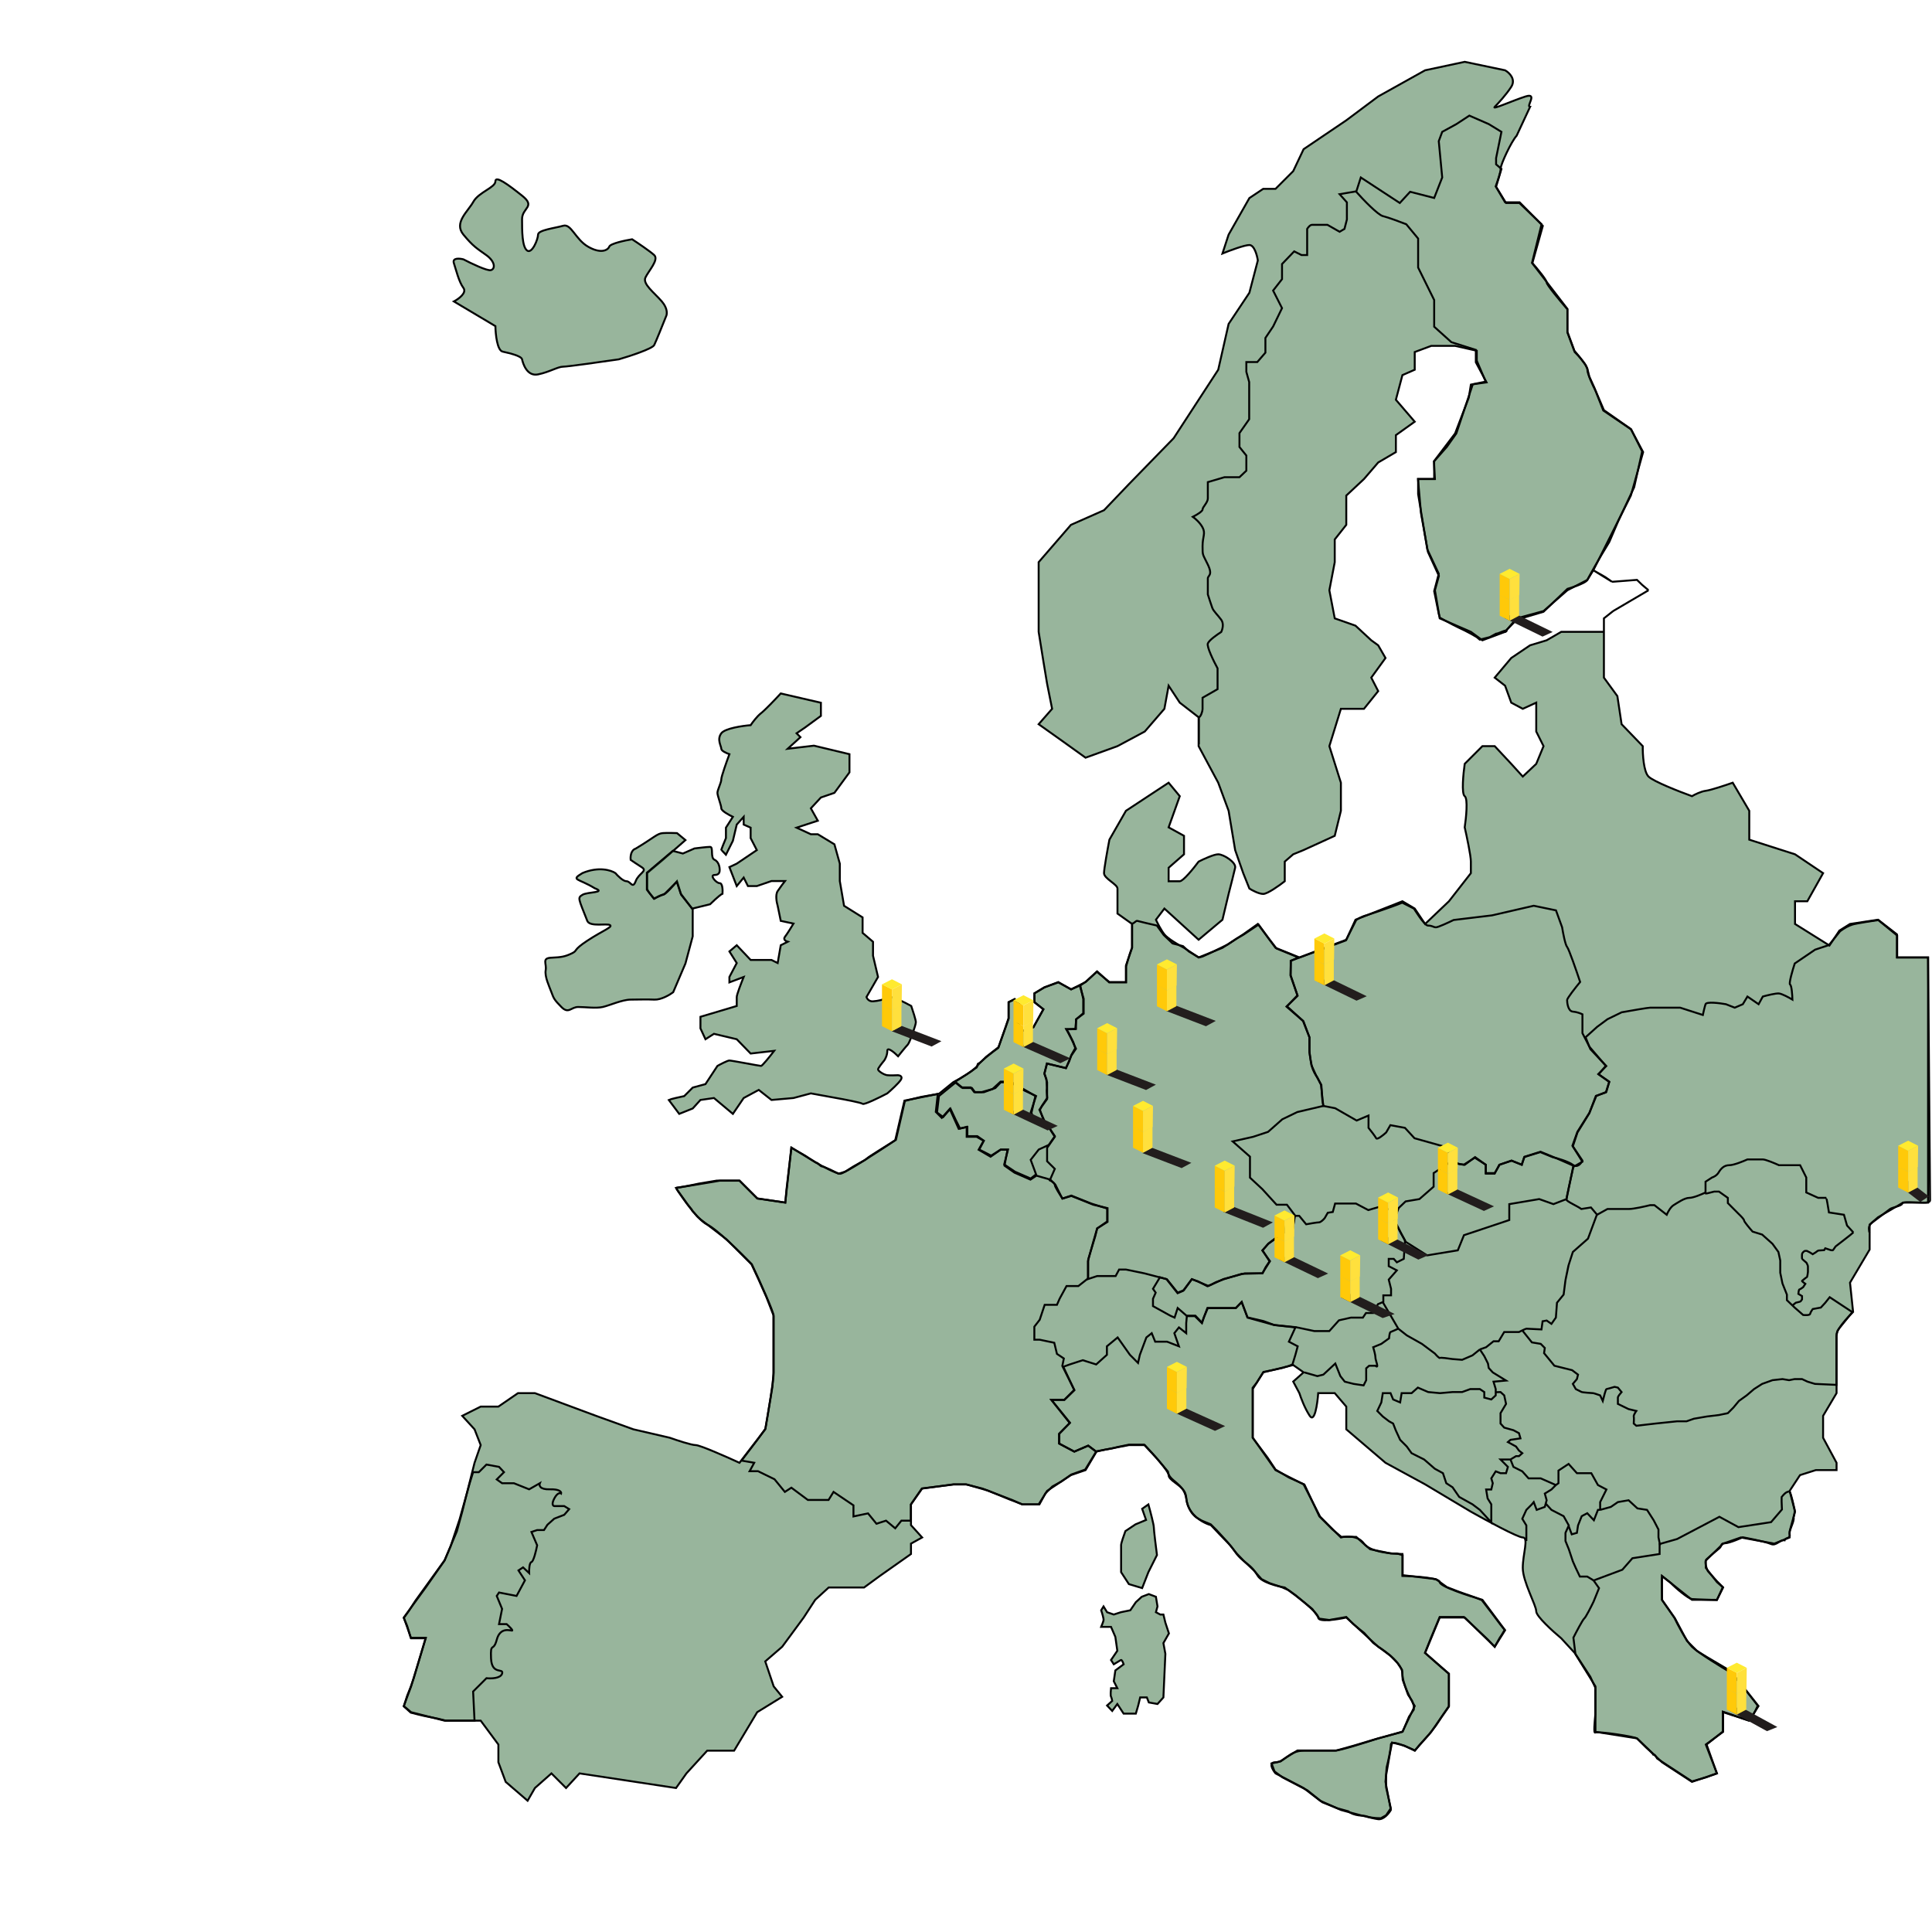 <svg width="1000" height="1000" viewBox="0 0 1000 1000" fill="none" xmlns="http://www.w3.org/2000/svg">
<g id="Frame 25" clip-path="url(#clip0_60_267)">
<rect width="1000" height="1000" fill="white"/>
<g id="Group 21">
<g id="&#208;&#149;&#208;&#146;&#208;&#160;&#208;&#158;&#208;&#159;&#208;&#144; &#208;&#164;&#208;&#163;&#208;&#155;" filter="url(#filter0_b_60_267)">
<path d="M471.525 789.413L477.297 795.788L471.525 798.976V804.354L455.403 815.71L447.243 821.686H428.932L421.966 828.061L415.995 837.225L404.849 852.365L396.091 859.935L400.47 872.884L404.849 878.263L391.912 886.232L379.97 906.153H366.037L355.29 917.907L349.916 925.477L299.958 917.907L292.992 925.477L285.429 917.907L276.87 925.477L273.089 932.051L261.744 922.289L257.962 912.13V902.966L248.807 890.614H230.098L212.782 886.232L209 883.044L212.782 872.884L220.345 847.982H212.782L209 837.225L220.345 821.686L230.098 807.741L236.467 792.601L239.253 782.441L245.622 757.141L248.807 747.977L245.622 739.809L239.253 732.836L248.807 728.055H257.962L268.113 721.083H276.87L308.517 732.836L327.823 739.809L346.731 744.192C350.247 745.453 357.837 747.977 360.066 747.977C362.296 747.977 376.122 754.086 382.756 757.141L396.091 739.809C397.551 731.641 400.47 714.31 400.47 710.325V681.24C400.47 679.009 392.907 662.381 389.125 654.346C383.42 648.436 370.814 636.058 366.037 633.827C361.261 631.596 353.299 620.28 349.916 614.902L372.605 611.116H382.756L391.912 620.28L406.441 622.472L409.626 593.984L421.966 601.554C425.416 603.546 432.833 607.531 434.903 607.531C436.973 607.531 454.74 595.976 463.365 590.199L468.142 569.68L486.055 566.094L493.419 560.118C496.736 558.391 503.888 554.261 505.958 551.551C508.028 548.842 513.986 544.313 516.706 542.387L522.08 527.247V518.681L525.103 517.241L528.713 520.851L526.65 528.586L528.713 533.743L534.901 531.68L540.057 522.398L535.416 518.681V514.147L540.573 511.053L547.755 508.322L554.323 512.107L561.886 508.322L567.658 502.943L574.226 508.322H582.785V499.756L585.969 490.592V478.24L578.406 472.862V459.913C578.406 457.721 571.44 454.733 571.44 451.944C571.44 449.713 573.298 439.46 574.226 434.612L582.785 419.671L604.878 405.129L610.65 412.101L604.878 428.238L612.839 432.62V442.183L604.878 449.155V456.128H610.65C612.401 456.128 617.881 449.354 620.402 445.968C622.857 444.706 628.324 442.183 630.553 442.183C633.339 442.183 639.907 446.366 639.31 449.155C638.833 451.386 636.856 459.116 635.927 462.702L632.742 476.049L620.402 486.408L602.688 470.272L598.309 476.049C599.039 477.643 600.937 481.388 602.688 483.619C604.44 485.85 610.185 489.197 612.839 490.592L620.402 495.572L632.742 490.592L643.49 483.619L651.053 478.24L660.209 490.592L672.549 495.572L696.831 486.408L701.608 476.049L725.89 466.487L732.259 470.272L737.633 478.24L749.973 466.487L761.318 451.944V445.968C761.318 442.94 759.195 432.886 758.133 428.238C758.863 423.39 759.885 413.376 758.133 412.101C756.382 410.826 757.404 400.414 758.133 395.367L767.289 386.203H773.658L782.216 395.367L788.187 401.941L795.154 395.367L798.935 386.203L795.154 378.633V363.692L788.187 366.88L782.216 363.692L779.032 354.927L773.658 350.743L782.216 340.583L791.969 334.009L800.527 331.419L808.091 327.037H815.057H825.805H830.183V322.32V320.064L834.96 316.279L843.785 311.095L853.271 305.521L849.973 302.725L847.3 300.143L834.397 301.139L824.705 295.162L821.625 300.143L811.275 305.521L798.935 316.279L785.003 320.064L779.032 327.037L767.289 331.419L761.318 327.037L745.196 320.064L742.714 305.521L744.777 298.084L739.104 285.708L735.495 265.597L733.948 247.948H742.714L742.198 238.782L753.157 224.343L760.247 205.779L761.318 199.076L769.013 197.529L764.372 186.7V181.543L753.157 179.02H740.817L732.259 182.208V191.372L725.89 194.161L722.506 206.91L732.259 218.266L722.506 225.238V234.003L713.351 239.382L705.987 247.948L696.831 256.515V271.655L690.86 279.225V290.979L688.074 305.521L690.86 320.064L701.608 323.849L709.768 331.419L713.351 334.009L717.132 340.583L709.768 350.743L713.351 357.716L705.987 366.88H694.045L688.074 386.203L694.045 405.129V419.671L690.86 432.62L674.738 439.991L669.364 442.183L664.986 445.968V456.128C662.199 458.319 656.069 462.702 653.84 462.702C651.611 462.702 648.134 460.842 646.675 459.913L643.49 451.944L639.31 439.991L635.927 419.671L630.553 405.129L620.402 386.203V371.262L610.65 363.692L604.878 354.927L602.688 366.88L592.537 378.633L578.406 386.203L561.886 392.18L549.944 383.614L537.604 374.848L544.57 366.88C543.907 363.626 542.461 356.481 541.983 353.931C541.505 351.381 538.865 334.939 537.604 327.037V305.521V290.979L554.323 271.655L571.44 264.085L584.377 250.538L607.465 226.832L630.553 191.372L635.927 167.665L646.675 151.529L651.053 134.795C650.655 132.138 649.222 126.826 646.675 126.826C644.127 126.826 636.325 129.748 632.742 131.209L635.927 121.447L646.675 102.522L653.84 97.741H660.209L669.364 88.577L674.738 77.222L696.831 62.281L713.351 49.929L737.633 36.383L758.133 32L779.032 36.383C781.155 37.578 784.764 40.965 782.216 44.949C779.669 48.933 775.449 53.515 773.658 55.308C771.999 57.035 783.111 52.001 789.64 49.929C796.168 47.858 789.647 55.308 791.969 55.308L785.003 70.249C782.283 73.171 776.748 85.104 776.748 87.176C776.748 89.248 775.231 93.404 774.17 96.458L779.032 104.709H786.546L798.561 116.908L793.156 136.164C796.009 139.418 800.527 144.875 800.527 146.15C800.527 147.425 807.693 155.978 811.275 160.095V172.048L815.057 182.208C817.246 184.333 821.625 189.14 821.625 191.372C821.625 193.603 824.411 199.473 825.805 202.129L830.183 212.289L844.116 222.051L850.485 234.003L844.116 256.515L824.705 295.162L830.893 298.701L834.397 301.139L847.3 300.143L849.973 302.725L853.271 305.521L843.785 311.095L834.96 316.279L830.183 320.064V322.32V327.037V350.743L837.15 360.305L839.339 374.848L850.286 386.203C850.219 390.387 850.724 399.391 853.271 401.941C855.819 404.491 869.327 409.777 875.762 412.101C877.089 411.304 880.38 409.631 882.927 409.312C885.475 408.993 893.277 406.39 896.86 405.129L905.418 419.671V434.612L929.103 442.183L943.633 451.944L935.472 466.487H929.103V478.24L946.918 489.396L952.074 481.661L957.565 478.24L972.094 476.049L981.847 483.619V495.572H995.182H997.969V622.472H985.031L972.094 630.042L967.716 633.827V646.776L957.565 663.908L959.157 679.049C956.304 681.838 950.599 688.093 950.599 690.802V710.325V721.083L943.633 732.836V744.192L950.599 757.141V760.926H939.851L931.69 763.516L926.317 771.683L929.103 782.441L926.317 792.601V795.788L918.355 798.976L901.039 795.788L891.884 798.976L882.927 807.741V811.526L888.699 818.897L891.884 821.686L888.699 828.061H875.762L860.237 815.71V828.061L866.607 837.225C868.398 841.01 872.737 849.337 875.762 852.365C878.787 855.393 891.088 862.924 896.86 866.31L910.195 883.044L905.418 890.614L891.884 886.232V896.392L882.927 902.966L888.699 917.907L875.762 922.289L860.237 912.13L847.3 899.778L825.805 896.392V872.884L815.057 855.553L808.091 847.982C803.778 844.397 795.154 836.587 795.154 834.037C795.154 830.85 788.187 818.698 788.187 811.526C788.187 804.355 791.372 795.788 788.187 795.788C785.64 795.788 769.213 786.89 761.318 782.441L737.633 768.297L717.132 757.141L696.831 739.809V728.055L690.86 721.083H682.302C681.903 726.594 680.47 736.661 677.923 732.836C675.375 729.012 673.279 723.407 672.549 721.083L669.364 715.106L674.738 710.325L669.364 706.54L653.84 710.325L648.466 718.891V728.055V744.192L660.209 760.926L674.738 768.297L683.297 785.031L694.045 795.788C696.765 795.058 702.961 794.673 705.987 798.976C709.012 803.279 720.516 804.354 725.89 804.354V815.71C732.325 815.843 745.196 816.666 745.196 818.897C745.196 821.128 759.925 825.936 767.289 828.061L779.032 843.799L773.658 852.365L758.133 837.225H745.196L737.633 855.553L749.973 866.31V883.044L740.817 896.392L732.259 906.153C728.146 904.028 719.919 900.416 719.919 902.966C719.919 905.516 718.459 911.864 717.729 914.719L717.132 922.289L719.919 936.832C718.924 938.559 716.217 941.932 713.351 941.613C710.485 941.294 699.286 938.293 694.045 936.832L683.297 932.051L674.738 925.477L660.209 917.907C658.617 915.981 656.387 912.13 660.209 912.13C664.986 912.13 667.175 906.153 674.738 906.153H690.86C693.408 906.153 706.915 901.903 713.351 899.778L725.89 896.392L732.259 883.044C730.136 879.591 725.89 871.41 725.89 866.31C725.89 861.21 717.53 854.889 713.351 852.365L696.831 837.225C691.988 838.287 682.302 839.775 682.302 837.225C682.302 834.675 670.758 825.803 664.986 821.686C661.204 821.089 653.123 819.057 651.053 815.71C648.466 811.526 647.67 811.128 643.49 807.741C639.31 804.354 639.111 802.163 635.927 798.976C633.379 796.426 628.762 791.538 626.771 789.413C624.648 788.882 619.646 786.744 616.621 782.441C612.839 777.062 615.028 775.07 612.839 771.683C610.65 768.297 604.878 766.105 604.878 763.516C604.878 761.444 596.651 752.293 592.537 747.977H584.377L567.658 751.164L561.886 760.926L554.323 763.516L541.983 771.683L537.604 778.656H529.046L524.07 776.464L508.545 770.488L499.987 768.297H493.419L477.297 770.488L471.525 778.656V789.413Z" fill="#326D3B" fill-opacity="0.5"/>
<path d="M830.183 327.037H825.805H815.057H808.091L800.527 331.419L791.969 334.009L782.216 340.583L773.658 350.743L779.032 354.927L782.216 363.692L788.187 366.88L795.154 363.692V378.633L798.935 386.203L795.154 395.367L788.187 401.941L782.216 395.367L773.658 386.203H767.289L758.133 395.367C757.404 400.414 756.382 410.826 758.133 412.101C759.885 413.376 758.863 423.39 758.133 428.238C759.195 432.886 761.318 442.94 761.318 445.968C761.318 448.996 761.318 451.214 761.318 451.944L749.973 466.487L737.633 478.24L732.259 470.272L725.89 466.487L701.608 476.049L696.831 486.408L672.549 495.572L660.209 490.592L651.053 478.24L643.49 483.619L632.742 490.592L620.402 495.572L612.839 490.592C610.185 489.197 604.44 485.85 602.688 483.619C600.937 481.388 599.039 477.643 598.309 476.049L602.688 470.272L620.402 486.408L632.742 476.049L635.927 462.702C636.856 459.116 638.833 451.386 639.31 449.155C639.907 446.366 633.339 442.183 630.553 442.183C628.324 442.183 622.857 444.706 620.402 445.968C617.881 449.354 612.401 456.128 610.649 456.128C608.898 456.128 606.072 456.128 604.878 456.128V449.155L612.839 442.183V432.62L604.878 428.238L610.649 412.101L604.878 405.129L582.785 419.671L574.226 434.612C573.298 439.46 571.44 449.713 571.44 451.944C571.44 454.733 578.406 457.721 578.406 459.913C578.406 461.666 578.406 469.276 578.406 472.862L585.969 478.24V490.592L582.785 499.756V508.322H574.226L567.658 502.943L561.886 508.322L554.323 512.107L547.755 508.322L540.573 511.053L535.416 514.147V518.681L540.057 522.398L534.901 531.68L528.713 533.743L526.65 528.586L528.713 520.851L525.103 517.241L522.08 518.681V527.247L516.706 542.387C513.986 544.313 508.028 548.842 505.958 551.551C503.888 554.261 496.736 558.391 493.419 560.118L486.055 566.094L468.142 569.68L463.365 590.199C454.74 595.976 436.973 607.531 434.903 607.531C432.833 607.531 425.416 603.546 421.966 601.554L409.626 593.984L406.441 622.472L391.912 620.28L382.756 611.116H372.605L349.916 614.902C353.299 620.28 361.261 631.596 366.037 633.827C370.814 636.058 383.42 648.436 389.125 654.346C392.907 662.381 400.47 679.009 400.47 681.24C400.47 684.029 400.47 705.345 400.47 710.325C400.47 714.31 397.551 731.641 396.091 739.809L382.756 757.141C376.122 754.086 362.296 747.977 360.066 747.977C357.837 747.977 350.247 745.453 346.731 744.192L327.823 739.809L308.517 732.836L276.87 721.083H268.113L257.962 728.055H248.807L239.253 732.836L245.622 739.809L248.807 747.977L245.622 757.141L239.253 782.441L236.467 792.601L230.098 807.741L220.345 821.686L209 837.225L212.782 847.982H220.345L212.782 872.884L209 883.044L212.782 886.232L230.098 890.614H248.807L257.962 902.966V912.13L261.744 922.289L273.089 932.051L276.87 925.477L285.429 917.907L292.992 925.477L299.958 917.907L349.916 925.477L355.29 917.907L366.037 906.153H379.97L391.912 886.232L404.849 878.263L400.47 872.884L396.091 859.935L404.849 852.365L415.995 837.225L421.966 828.061L428.932 821.686H447.243L455.403 815.71L471.525 804.355V798.976L477.297 795.788L471.525 789.413V778.656L477.297 770.488L493.419 768.297H499.987L508.545 770.488L524.07 776.465L529.046 778.656H537.604L541.983 771.683L554.323 763.516L561.886 760.926L567.658 751.164L584.377 747.977H592.537C596.651 752.293 604.878 761.444 604.878 763.516C604.878 766.105 610.65 768.297 612.839 771.683C615.028 775.07 612.839 777.062 616.621 782.441C619.646 786.744 624.648 788.882 626.771 789.413C628.762 791.538 633.379 796.426 635.927 798.976C639.111 802.163 639.31 804.355 643.49 807.741C647.67 811.128 648.466 811.526 651.053 815.71C653.123 819.057 661.204 821.089 664.986 821.686C670.758 825.803 682.302 834.675 682.302 837.225C682.302 839.775 691.988 838.287 696.831 837.225L713.351 852.365C717.53 854.889 725.89 861.21 725.89 866.31C725.89 871.41 730.136 879.591 732.259 883.044L725.89 896.392L713.351 899.778C706.915 901.903 693.408 906.153 690.86 906.153C687.675 906.153 682.302 906.153 674.738 906.153C667.175 906.153 664.986 912.13 660.209 912.13C656.387 912.13 658.617 915.981 660.209 917.907L674.738 925.477L683.297 932.051L694.045 936.832C699.286 938.293 710.485 941.295 713.351 941.613C716.217 941.932 718.924 938.559 719.919 936.832L717.132 922.289L717.729 914.719C718.459 911.864 719.919 905.516 719.919 902.966C719.919 900.416 728.146 904.028 732.259 906.153L740.817 896.392L749.973 883.044V866.31L737.633 855.553L745.196 837.225H758.133L773.658 852.365L779.032 843.799L767.289 828.061C759.925 825.936 745.196 821.128 745.196 818.897C745.196 816.666 732.325 815.843 725.89 815.71V804.355C720.516 804.355 709.012 803.279 705.987 798.976C702.961 794.673 696.765 795.058 694.045 795.788L683.297 785.031L674.738 768.297L660.209 760.926L648.466 744.192V728.055V718.891L653.84 710.325L669.364 706.54L674.738 710.325L669.364 715.106L672.549 721.083C673.279 723.407 675.375 729.012 677.923 732.836C680.47 736.661 681.903 726.594 682.302 721.083H690.86L696.831 728.055V739.809L717.132 757.141L737.633 768.297L761.318 782.441C769.213 786.89 785.64 795.788 788.187 795.788C791.372 795.788 788.187 804.355 788.187 811.526C788.187 818.698 795.154 830.85 795.154 834.037C795.154 836.587 803.778 844.397 808.091 847.982L815.057 855.553L825.805 872.884V896.392L847.3 899.778L860.237 912.13L875.762 922.289L888.699 917.907L882.927 902.966L891.884 896.392V886.232L905.418 890.614L910.195 883.044L896.86 866.31C891.088 862.924 878.787 855.393 875.762 852.365C872.737 849.337 868.398 841.01 866.607 837.225L860.237 828.061V815.71L875.762 828.061H888.699L891.884 821.686L888.699 818.897L882.927 811.526V807.741L891.884 798.976L901.039 795.788L918.355 798.976L926.317 795.788V792.601L929.103 782.441L926.317 771.683L931.69 763.516L939.851 760.926H950.599V757.141L943.632 744.192V732.836L950.599 721.083V710.325C950.599 704.946 950.599 693.512 950.599 690.802C950.599 688.093 956.304 681.838 959.157 679.049L957.565 663.908L967.716 646.776V633.827L972.094 630.042L985.031 622.472H997.969V495.572H995.182H981.847V483.619L972.094 476.049L957.565 478.24L952.074 481.661L946.918 489.396L929.103 478.24V466.487H935.472L943.632 451.944L929.103 442.183L905.418 434.612V419.671L896.86 405.129C893.277 406.39 885.475 408.993 882.927 409.312C880.38 409.631 877.089 411.304 875.762 412.101C869.327 409.777 855.819 404.491 853.271 401.941C850.724 399.391 850.219 390.387 850.286 386.203L839.339 374.848L837.15 360.305L830.183 350.743V327.037ZM830.183 327.037V322.32V320.064L834.96 316.279M834.96 316.279L843.785 311.095L853.271 305.521M834.96 316.279L853.271 305.521M853.271 305.521L849.973 302.725L847.3 300.143L834.397 301.139M834.397 301.139C834.397 301.139 831.487 299.115 830.893 298.701L824.705 295.162M834.397 301.139L824.705 295.162M824.705 295.162L821.625 300.143L811.275 305.521L798.935 316.279L785.003 320.064L779.032 327.037L767.289 331.419L761.318 327.037L745.196 320.064L742.714 305.521L744.777 298.084L739.104 285.708L735.495 265.597L733.948 247.948H742.714L742.198 238.782L753.157 224.343L760.247 205.779L761.318 199.076L769.013 197.529L764.372 186.7V181.543L753.157 179.02H740.817L732.259 182.208V191.372L725.89 194.161L722.506 206.91L732.259 218.266L722.506 225.238V234.003L713.351 239.382L705.987 247.948L696.831 256.515V271.655L690.86 279.225V290.979L688.074 305.521L690.86 320.064L701.608 323.849L709.768 331.419L713.351 334.009L717.132 340.583L709.768 350.743L713.351 357.716L705.987 366.88H694.045L688.074 386.203L694.045 405.129V419.671L690.86 432.62L674.738 439.991L669.364 442.183L664.986 445.968V456.128C662.199 458.319 656.069 462.702 653.84 462.702C651.611 462.702 648.134 460.842 646.675 459.913L643.49 451.944L639.31 439.991L635.927 419.671L630.553 405.129L620.402 386.203V371.262L610.649 363.692L604.878 354.927L602.688 366.88L592.537 378.633L578.406 386.203L561.886 392.18L549.944 383.614L537.604 374.848L544.57 366.88C543.907 363.626 542.461 356.481 541.983 353.931C541.505 351.381 538.865 334.939 537.604 327.037V305.521V290.979L554.323 271.655L571.44 264.085L584.377 250.538L607.465 226.832L630.553 191.372L635.927 167.665L646.675 151.529L651.053 134.795C650.655 132.138 649.222 126.826 646.675 126.826C644.127 126.826 636.325 129.748 632.742 131.209L635.927 121.447L646.675 102.522L653.84 97.741H660.209L669.364 88.577L674.738 77.222L696.831 62.281L713.351 49.929L737.633 36.383L758.133 32L779.032 36.383C781.155 37.578 784.764 40.965 782.216 44.949C779.669 48.933 775.449 53.515 773.658 55.308C771.999 57.035 783.111 52.001 789.64 49.929C796.168 47.858 789.647 55.308 791.969 55.308L785.003 70.249C782.283 73.171 776.748 85.104 776.748 87.176C776.748 89.248 775.231 93.404 774.17 96.458L779.032 104.709H786.546L798.561 116.908L793.156 136.164C796.009 139.418 800.527 144.875 800.527 146.15C800.527 147.425 807.693 155.978 811.275 160.095V172.048L815.057 182.208C817.246 184.333 821.625 189.14 821.625 191.372C821.625 193.603 824.411 199.473 825.805 202.129L830.183 212.289L844.116 222.051L850.485 234.003L844.116 256.515L824.705 295.162Z" stroke="black"/>
</g>
<path id="&#208;&#164;&#209;&#128;&#208;&#176;&#208;&#189;&#209;&#134;&#208;&#184;&#209;&#143;" d="M466.545 787.091H471.473V778.684L477.145 770.433L493.646 768.371H500.35L511.179 771.465L522.524 776.106L529.227 778.684H533.353H537.994L541.089 773.012L544.698 769.402L549.339 766.824L554.496 763.214L561.715 760.636L567.388 751.354L563.262 748.26L556.043 751.354L548.308 747.228V742.072L553.819 736.399L544.183 724.539H550.886L556.043 719.382L549.855 707.006L550.645 703.152L547.075 700.771L545.687 695.016L538.149 693.429H535.373V691.047V686.682L538.149 683.11L540.728 675.371H547.075L548.464 672.196L552.034 665.647H558.183L563.262 661.628V658.018V651.83L566.872 639.97L567.903 635.845L573.059 632.235V625.531L564.809 622.953L554.496 618.828L549.855 620.375L546.245 613.155L543.667 610.577L536.448 608.514L533.354 610.577L525.103 606.967L519.946 603.358C519.946 603.358 521.097 596.761 521.493 595.107H517.884L512.727 598.717L506.539 595.107L509.117 590.466L505.508 588.403H500.351V583.247L496.226 584.278L491.585 573.965L487.459 578.606L484.365 575.512L485.397 566.23L476.63 567.777L468.38 569.839L463.739 589.95C458.066 593.56 449.736 598.615 448.784 599.567C447.832 600.52 446.365 601.083 445.175 601.811L441.751 603.735L437.44 606.452L434.016 607.505C431.569 606.248 426.439 603.735 425.487 603.735C424.535 603.735 423.477 601.811 422.485 601.811L418.876 599.567L416.813 598.201L409.594 594.076L407.015 616.249L406.5 622.437L392.061 620.375L384.326 612.64L382.779 611.093H370.919L361.637 612.64C358.595 613.367 351.244 614.702 350.292 614.702C349.34 614.702 351.732 617.544 353.385 619.859L355.964 623.469L358.026 626.047C358.357 627.238 359.09 627.289 360.031 628.625C361.121 630.172 361.637 630.172 362.667 631.204L376.075 641.517L388.966 654.409L392.576 662.144L396.701 671.426L400.311 680.708V684.833V701.334V711.132L399.795 717.835L396.186 739.493L392.06 745.166L383.81 755.995L390.379 757.127L387.999 761.493H392.362L400.891 765.66L406.247 772.208L409.619 770.026L418.148 776.376H428.859L431.437 772.208L441.751 779.154V784.908L449.289 783.321L453.652 788.679L458.611 787.091L463.371 791.06L466.545 787.091Z" stroke="black"/>
<path id="&#208;&#154;&#209;&#131;&#209;&#129;&#208;&#190;&#208;&#186; &#208;&#164;&#209;&#128;&#208;&#176;&#208;&#189;&#209;&#134;&#208;&#184;&#208;&#184;" d="M594.404 813.749L591.176 822L584.315 819.937L580.279 813.749V804.88V799.723C580.279 798.733 581.759 794.498 582.499 792.504L587.745 788.997L593.193 786.728L591.176 780.953L594.404 778.684C595.346 782.053 597.229 789.162 597.229 790.648C597.229 792.133 598.305 800.755 598.843 804.88L594.404 813.749Z" fill="#326D3B" fill-opacity="0.5" stroke="black"/>
<path id="&#208;&#159;&#208;&#190;&#209;&#128;&#209;&#130;&#209;&#131;&#208;&#179;&#208;&#176;&#208;&#187;&#208;&#184;&#209;&#143;" d="M244.884 875.528L245.612 890.583H239.424H230.658L226.533 889.552L221.376 888.537C220.126 888.406 212.61 886.458 212.61 886.458L209 883.215L210.754 877.692L212.61 873.051L214.157 868.63L216.219 861.706L220.345 847.737H217.251H215.094H212.61L210.754 841.595L209 837.47L211.578 833.86L215.094 828.422L230.142 807.561L233.236 800.342L237.877 786.419L243.109 767.715L244.884 761.999H247.844L251.789 758.057L258.3 759.24L260.865 761.999L257.116 765.744L259.878 767.715H265.994L273.885 770.869L279.409 767.715C278.949 768.832 279.331 771.027 284.539 770.869C289.747 770.711 290.655 772.249 290.458 773.037C289.931 772.643 288.485 772.603 286.906 775.599C285.328 778.595 286.249 779.476 286.906 779.541H292.036L294.601 781.118L292.036 784.074L286.906 786.045L283.355 789.199L281.58 791.958H278.028L275.069 792.944L278.028 799.842C277.502 802.602 276.174 808.199 275.069 808.515C273.964 808.83 273.82 812.457 273.885 814.231L270.729 811.274L268.361 812.851L271.715 817.976L267.375 826.057L258.3 824.283L257.116 826.057L259.878 832.758L258.3 840.642H262.246C263.495 841.759 265.797 843.993 265.008 843.993C264.021 843.993 258.892 842.022 257.116 848.723C255.34 855.424 253.762 849.511 254.157 858.381C254.551 867.25 260.865 863.111 259.878 866.265C259.089 868.788 254.157 868.893 251.789 868.63L244.884 875.528Z" stroke="black"/>
<g id="&#208;&#152;&#209;&#129;&#208;&#187;&#208;&#176;&#208;&#189;&#208;&#180;&#208;&#184;&#209;&#143;" filter="url(#filter1_b_60_267)">
<path d="M260.163 181.995C257.324 181.356 256.483 172.937 256.417 168.807L234.931 156.018C237.362 154.753 241.751 151.582 239.859 149.024C237.493 145.827 236.113 139.832 234.931 136.236C233.984 133.358 237.822 133.704 239.859 134.237C243.801 136.302 252.16 140.312 254.052 139.832C256.417 139.233 256.417 135.436 251.686 132.039C246.955 128.642 244.984 127.643 239.859 121.449C234.734 115.254 242.224 109.459 244.984 104.463C247.744 99.468 256.417 97.07 256.417 93.873C256.417 90.675 262.923 95.471 270.216 101.266C277.51 107.061 270.216 107.461 270.216 113.456C270.216 119.45 270.216 127.643 272.779 129.641C275.342 131.64 278.496 123.846 278.496 121.449C278.496 119.051 287.366 118.052 291.506 116.853C295.646 115.654 297.814 123.846 304.319 127.643C310.824 131.44 314.57 129.641 315.358 127.643C315.989 126.045 323.506 124.446 327.186 123.846C330.143 125.778 336.569 130.121 338.619 132.039C341.182 134.437 335.662 140.232 334.085 143.629C332.508 147.026 338.619 151.422 342.561 156.018C345.715 159.695 345.321 162.746 344.73 163.811C343.087 167.941 339.565 176.68 338.619 178.598C337.673 180.517 326.003 184.327 320.286 185.992C311.613 187.258 293.714 189.789 291.506 189.789C288.746 189.789 284.409 192.586 278.496 193.785C272.582 194.984 270.611 187.79 270.216 185.992C269.822 184.194 263.711 182.795 260.163 181.995Z" fill="#326D3B" fill-opacity="0.5"/>
<path d="M260.163 181.995C257.324 181.356 256.483 172.937 256.417 168.807L234.931 156.018C237.362 154.753 241.751 151.582 239.859 149.024C237.493 145.827 236.113 139.832 234.931 136.236C233.984 133.358 237.822 133.704 239.859 134.237C243.801 136.302 252.16 140.312 254.052 139.832C256.417 139.233 256.417 135.436 251.686 132.039C246.955 128.642 244.984 127.643 239.859 121.449C234.734 115.254 242.224 109.459 244.984 104.463C247.744 99.468 256.417 97.07 256.417 93.873C256.417 90.675 262.923 95.471 270.216 101.266C277.51 107.061 270.216 107.461 270.216 113.456C270.216 119.45 270.216 127.643 272.779 129.641C275.342 131.64 278.496 123.846 278.496 121.449C278.496 119.051 287.366 118.052 291.506 116.853C295.646 115.654 297.814 123.846 304.319 127.643C310.824 131.44 314.57 129.641 315.358 127.643C315.989 126.045 323.506 124.446 327.186 123.846C330.143 125.778 336.569 130.121 338.619 132.039C341.182 134.437 335.662 140.232 334.085 143.629C332.508 147.026 338.619 151.422 342.561 156.018C345.715 159.695 345.321 162.746 344.73 163.811C343.087 167.941 339.565 176.68 338.619 178.598C337.673 180.517 326.003 184.327 320.286 185.992C311.613 187.258 293.714 189.789 291.506 189.789C288.746 189.789 284.409 192.586 278.496 193.785C272.582 194.984 270.611 187.79 270.216 185.992C269.822 184.194 263.711 182.795 260.163 181.995Z" stroke="black"/>
</g>
<g id="&#208;&#152;&#209;&#128;&#208;&#187;&#208;&#176;&#208;&#189;&#208;&#180;&#208;&#184;&#209;&#143;" filter="url(#filter2_b_60_267)">
<path d="M358.543 473.805V470.59L352.598 463.157L350.418 456.126C348.503 458.469 344.355 463.157 343.086 463.157C341.818 463.157 339.652 464.496 338.727 465.166C337.472 463.894 334.962 461.028 334.962 459.742V451.907L343.086 445.076L354.778 434.83L350.418 431.214C348.965 431.147 345.464 431.053 343.086 431.214C340.114 431.415 338.727 433.424 329.017 439.25C326.48 440.054 326.242 443.469 326.441 445.076C327.299 445.679 329.651 447.286 332.187 448.893C335.358 450.902 330.602 451.907 329.017 456.126C327.431 460.344 326.441 456.126 324.261 456.126C322.517 456.126 319.703 453.313 318.514 451.907C316.334 450.433 309.874 448.371 301.472 451.907C295.131 455.724 299.292 454.518 307.813 459.742C314.155 462.153 304.048 461.55 301.472 463.157C298.896 464.764 299.292 464.764 304.048 476.818C305.633 479.832 314.155 477.823 315.74 478.827C317.325 479.832 311.975 481.64 304.048 486.863C296.122 492.087 299.292 491.886 295.923 493.493C292.555 495.1 290.573 495.502 285.421 495.703C280.269 495.904 283.043 498.716 282.448 502.132C281.854 505.547 284.232 510.369 285.421 513.583L285.458 513.682C286.614 516.81 286.847 517.44 290.573 521.217C294.338 525.034 295.527 521.217 299.292 521.217C303.057 521.217 308.408 522.021 311.975 521.217C315.542 520.414 322.081 517.4 326.441 517.4C330.8 517.4 334.367 517.199 338.727 517.4C342.214 517.561 346.653 514.922 348.437 513.583L354.778 498.716L358.543 484.653V473.805Z" fill="#326D3B" fill-opacity="0.5"/>
<path d="M358.543 473.805V470.59L352.598 463.157L350.418 456.126C348.503 458.469 344.355 463.157 343.086 463.157C341.818 463.157 339.652 464.496 338.727 465.166C337.472 463.894 334.962 461.028 334.962 459.742V451.907L343.086 445.076L354.778 434.83L350.418 431.214C348.965 431.147 345.464 431.053 343.086 431.214C340.114 431.415 338.727 433.424 329.017 439.25C326.48 440.054 326.242 443.469 326.441 445.076C327.299 445.679 329.651 447.286 332.187 448.893C335.358 450.902 330.602 451.907 329.017 456.126C327.431 460.344 326.441 456.126 324.261 456.126C322.517 456.126 319.703 453.313 318.514 451.907C316.334 450.433 309.874 448.371 301.472 451.907C295.131 455.724 299.292 454.518 307.813 459.742C314.155 462.153 304.048 461.55 301.472 463.157C298.896 464.764 299.292 464.764 304.048 476.818C305.633 479.832 314.155 477.823 315.74 478.827C317.325 479.832 311.975 481.64 304.048 486.863C296.122 492.087 299.292 491.886 295.923 493.493C292.555 495.1 290.573 495.502 285.421 495.703C280.269 495.904 283.043 498.716 282.448 502.132C281.854 505.547 284.232 510.369 285.421 513.583L285.458 513.682C286.614 516.81 286.847 517.44 290.573 521.217C294.338 525.034 295.527 521.217 299.292 521.217C303.057 521.217 308.408 522.021 311.975 521.217C315.542 520.414 322.081 517.4 326.441 517.4C330.8 517.4 334.367 517.199 338.727 517.4C342.214 517.561 346.653 514.922 348.437 513.583L354.778 498.716L358.543 484.653V473.805Z" stroke="black"/>
</g>
<path id="Vector 4" d="M675.162 710.356L681.866 712.274L684.96 711.506L691.148 705.753L693.767 712.274L696.059 715.15L700.643 716.301L705.801 717.068L707.138 714.383V711.506V708.246L708.666 706.904H711.913C712.231 707.223 712.868 707.671 712.868 706.904C712.868 705.945 711.913 703.835 711.913 702.493C711.913 701.419 711.149 698.593 710.767 697.314L714.969 695.588L718.981 692.712C719.044 691.689 719.286 689.605 719.745 689.451C720.203 689.298 722.61 688.237 723.756 687.725M723.756 687.725L721.082 683.122L715.733 674.004L723.756 687.725ZM723.756 687.725L728.149 691.177L735.981 695.588L742.666 700.575C743.43 701.47 745.035 703.183 745.34 702.876C745.646 702.569 749.797 703.132 751.835 703.452L756.801 703.835L762.15 701.534L765.97 698.465M765.97 698.465L769.217 697.314L773.037 694.246H775.712L778.577 689.451H786.217C786.668 689.225 787.308 688.91 787.936 688.611M765.97 698.465L768.262 701.917L770.172 705.753L770.554 708.054L772.655 710.356L779.532 714.575L773.037 715.15L774.183 718.986V720.616M810.285 662.601L809.33 670.081L805.892 674.3L805.319 681.972L803.027 685.232L800.543 683.506L798.442 683.89L797.869 688.109C795.386 687.981 790.343 687.725 790.038 687.725C789.852 687.725 788.907 688.149 787.936 688.611M810.285 662.601L811.813 655.122L811.936 654.742M810.285 662.601L811.936 654.742M826.768 628.11L821.937 641.122L814.105 648.026L811.936 654.742M787.936 688.611L792.903 694.821L797.487 695.588L799.588 697.698L799.206 700.383L804.555 706.904L813.723 709.205L816.78 711.506L816.207 713.808L814.105 716.301L815.633 718.986C816.525 719.434 818.384 720.367 818.69 720.52C819.072 720.712 824.229 721.096 824.611 721.096C824.917 721.096 827.158 721.863 828.24 722.246L829.577 725.123C830.087 723.077 831.182 718.986 831.488 718.986C831.793 718.986 834.416 718.219 835.69 717.835L837.409 718.219L839.319 720.52C838.682 721.224 837.409 722.783 837.409 723.397C837.409 724.011 837.409 725.826 837.409 726.657L842.948 729.342L846.96 730.301C846.45 731.005 845.47 732.564 845.623 733.178C845.775 733.792 845.686 735.863 845.623 736.822L846.96 737.973L856.892 736.822L867.971 735.671H872.938L876.758 734.329L883.443 733.178L889.747 732.411L894.331 731.452L897.196 728.575L900.062 725.123L904.073 722.246L907.893 718.986L912.095 716.301L917.444 714.383L922.601 713.808L926.039 714.383L928.905 713.808H932.725L935.59 715.15L939.41 716.301L950.528 716.804V703.912V691.536L951.043 688.958L951.826 687.725L958.778 679.16L947.051 671.424L944.759 674.3L942.467 676.793L938.264 677.561C937.882 678.072 937.08 679.287 936.927 680.054C936.774 680.821 934.444 680.757 933.298 680.629L928.905 676.793L927.759 675.698M882.488 617.724H883.443L887.264 616.765H889.747L894.331 620.025V622.71L897.196 625.587L900.062 628.464C900.953 629.295 902.736 631.11 902.736 631.724C902.736 632.338 905.665 635.815 907.129 637.478L912.095 639.012L917.444 643.807L920.5 648.026L921.455 652.437V658.766L922.601 664.327L924.893 670.081V672.958L927.759 675.698M927.759 675.698L929.478 674.3C930.178 674.108 931.617 673.725 931.77 673.725C931.923 673.725 932.47 672.958 932.725 672.574V670.848L930.815 669.697C930.878 668.93 931.082 667.396 931.388 667.396C931.693 667.396 932.789 666.629 933.298 666.245L934.444 664.519C933.807 664.072 932.572 663.138 932.725 662.985C932.916 662.793 935.017 661.067 935.208 661.067C935.399 661.067 935.781 658.958 935.781 658.382C935.781 657.807 935.781 656.081 935.781 655.505C935.781 655.045 935.272 654.035 935.017 653.588C934.253 652.948 932.725 651.631 932.725 651.478C932.725 651.286 932.534 649.176 932.916 648.601C933.298 648.026 934.062 647.45 934.253 647.45C934.406 647.45 934.953 647.45 935.208 647.45L936.736 648.218L938.264 649.176L939.792 648.218C940.174 647.898 941.015 647.259 941.32 647.259C941.626 647.259 943.358 647.131 944.186 647.067L944.759 646.108L947.624 647.067C947.942 647.131 948.617 647.22 948.77 647.067C948.961 646.875 949.916 645.341 950.107 645.149C950.26 644.996 958.912 638.419 959.294 637.907M781.824 755.425H776.667L780.487 759.261L779.532 762.521H776.667L774.183 761.562L771.891 765.206L772.655 767.699L771.891 770.96H769.217L769.981 775.563L771.891 778.631V781.508V787.966L765.97 781.508L762.15 778.631L755.273 774.795L751.835 769.809L748.588 767.699L746.869 762.521L742.666 760.22L737.127 755.425L730.632 752.165L728.149 748.713L724.711 745.261L722.419 740.274L721.082 736.822L718.981 735.671L715.733 733.178L712.868 730.301L714.969 725.89L715.733 721.096H719.745L721.082 724.356L724.711 725.89L725.475 721.096H730.632L733.88 718.219L739.228 720.52L745.34 721.096L751.835 720.52H756.801L761.004 718.986H765.97L768.262 720.52V723.397L771.891 724.356L774.183 722.246V720.616M781.824 755.425L784.689 753.699H786.217L787.936 752.165L786.217 750.822L784.689 748.713L780.487 746.411L781.824 745.261L786.981 744.493L786.217 741.808L783.352 740.274L778.577 738.932L776.667 736.822V731.452L779.532 726.657L778.577 722.246L776.667 720.52L774.183 720.616M781.824 755.425L783.352 759.261L787.936 761.562L791.184 765.206H797.487L800.543 766.549L805.319 768.658M805.319 768.658L803.027 770.96L799.588 773.069L800.543 776.521L800.066 778.248M805.319 768.658L806.656 767.699V761.179L811.899 757.727L816.207 762.521H821.555H823.656L827.094 768.658L831.488 770.96L828.24 777.48V781.508M790.038 797.618V793.399V789.563L787.936 786.111L790.038 781.508L792.903 778.631L793.858 777.48L795.386 781.508L799.588 779.974L800.066 778.248M800.066 778.248L803.027 781.508L809.33 784.768L812.004 789.563L811.899 789.797M824.611 817.875L821.555 816.029H817.735L815.633 811.618L814.105 808.166L812.004 801.837L810.285 797.618V793.399L811.899 789.797M811.899 789.797L813.532 794.166L816.207 793.399L816.78 789.563L818.69 784.768L821.555 783.234L824.993 786.878L827.094 781.508H828.24M828.24 781.508L833.78 779.974L837.409 777.48L842.948 776.521L847.533 780.741L852.499 781.508L855.937 786.878L858.421 791.672V795.7L859.255 799.826" stroke="black"/>
<path id="Vector 5" d="M620.501 385.231V380.074V372.855V371.308C621.55 371.026 622.444 368.083 622.444 367.068C622.444 366.054 622.444 362.7 622.444 361.15L630.208 356.711V345.93C628.249 342.337 624.5 334.727 625.172 333.036C625.843 331.345 630.068 328.386 632.097 327.117C632.726 325.849 633.608 322.805 632.097 320.776C630.208 318.239 628.11 316.337 627.48 314.646C626.976 313.293 625.731 309.432 625.172 307.67C625.172 305.486 625.172 300.779 625.172 299.426C625.172 297.735 627.9 297.947 625.172 292.239C622.444 286.532 622.444 287.8 622.444 282.727C622.444 277.654 624.122 276.174 622.444 273.004C621.101 270.467 618.526 268.283 617.407 267.508C619.086 266.662 622.444 264.718 622.444 263.703C622.444 262.435 625.172 260.109 625.172 257.996C625.172 256.305 625.172 251.654 625.172 249.54L633.775 247.004H641.54L645.107 243.622V235.801L641.54 231.361V224.175L646.576 216.988C646.576 213.676 646.576 206.757 646.576 205.573C646.576 204.389 646.576 199.866 646.576 197.752L645.107 192.467V187.394H650.773L654.97 182.532V174.923L658.957 169.004L663.574 159.492L658.957 150.402L663.574 144.484V136.663L669.869 130.11L673.647 132.012H676.585V123.98V118.484C677.004 117.779 678.096 116.37 679.103 116.37C680.11 116.37 684.839 116.37 687.077 116.37L693.373 119.963L695.891 118.484L697.15 113.622V104.744L693.373 100.516L701.976 99.037" stroke="black"/>
<g id="NL">
<path id="&#208;&#157;&#208;&#184;&#208;&#180;&#208;&#181;&#209;&#128;&#208;&#187;&#208;&#176;&#208;&#189;&#208;&#180;&#209;&#139;" d="M497.69 562.854L494.163 560.042L497.257 558.058L499.835 556.432L502.929 554.369L504.992 552.822C506.048 552.822 505.767 550.466 506.4 550.466C507.034 550.466 509.304 548.201 510.359 547.069L516.852 541.993L518.278 537.868L520.462 531.684L522.009 527.039V522.398V518.788L525.207 517.099L528.713 520.851L526.65 529.102L528.713 533.743L534.901 531.684L540.057 522.398L535.416 518.788V514.147L540.573 511.053L547.792 508.475L554.506 512.085L559.137 510.022L560.684 517.099V524.461L557.074 527.555L556.559 532.711H555.012C554.418 532.778 551.918 532.711 551.918 532.711L552.949 534.258L553.465 535.281L555.527 539.415L556.559 542.509L554.506 546.119L553.465 549.213L551.734 552.822L541.836 550.466L540.573 555.916L541.604 558.495C541.67 560.093 541.994 563.013 541.836 563.653C541.677 564.292 541.902 566.983 542.034 568.248L539.262 572.418L538.272 574.48L540.057 579.637H535.416L533.869 576.027L535.932 567.261L523.04 559.857H517.884L513.758 563.653L508.182 565.251H504.223L502.441 562.854H497.69Z" stroke="black"/>
<g className="CityDescription ">
<path id="Rectangle 123" d="M528.544 541.418L533.764 538.888L554.041 547.77L548.821 550.3L528.544 541.418Z" fill="#221D1D"/>
</g>
<g className="Column  Amsterdam NL">
<path id="Rectangle 58" d="M524.587 517.757L529.744 520.335V531.164L524.587 528.616V517.757Z" fill="#FFC909"/>
<path id="Rectangle 59" d="M524.587 528.403L529.744 531.164V541.993L524.587 539.39V528.403Z" fill="#FFC909"/>
<path id="Rectangle 60" d="M524.587 517.757L529.744 515.121L534.9 517.757L529.744 520.393L524.587 517.757Z" fill="#FFEA30"/>
<path id="Rectangle 61" d="M529.743 531.276L534.771 528.616L534.9 517.757L529.743 520.403V531.276Z" fill="#FFE03D"/>
<path id="Rectangle 62" d="M529.743 541.993L534.643 539.391V528.403L529.743 531.164V541.993Z" fill="#FFE03D"/>
</g>
</g>
<g id="UK">
<g id="&#208;&#146;&#208;&#181;&#208;&#187;&#208;&#184;&#208;&#186;&#208;&#190;&#208;&#177;&#209;&#128;&#208;&#184;&#209;&#130;&#208;&#176;&#208;&#189;&#208;&#184;&#209;&#143;" filter="url(#filter3_b_60_267)">
<path d="M354.16 567.334C351.895 567.801 347.126 568.856 346.167 569.336L351.562 576.543L358.556 573.74L362.552 569.336L369.546 568.335L379.337 576.543L384.932 568.335L392.725 564.131L399.319 569.336L410.709 568.335L419.701 565.933L432.889 568.335C437.085 569.069 445.678 570.697 446.477 571.338C447.276 571.979 455.336 568.001 459.265 565.933C461.13 564.331 465.14 560.688 466.259 558.926C467.378 557.164 465.793 556.59 464.86 556.524C463.595 556.59 460.704 556.684 459.265 556.524C457.467 556.323 454.47 554.322 454.47 553.521C454.47 552.88 456.601 550.184 457.667 548.916C458.2 548.182 459.265 546.154 459.265 543.911C459.265 541.669 462.995 544.846 464.86 546.714C466.192 545.046 469.057 541.509 469.856 540.708C470.855 539.707 474.052 530.498 474.052 529.097C474.052 527.976 472.454 523.025 471.654 520.689C468.057 518.687 460.544 514.963 459.265 516.084C457.667 517.486 454.47 518.086 451.872 518.287C449.794 518.447 448.742 516.885 448.475 516.084L454.47 505.674L451.872 494.664V487.457L446.477 482.852V474.845L436.885 468.839L434.687 456.026V447.018L431.89 437.008L423.298 431.803H419.701L412.308 428.399L423.298 424.796L419.701 418.39L424.896 412.784L431.89 410.382L439.683 399.772V390.363L421.299 385.958L407.712 387.56L414.306 381.554L412.308 379.552L416.704 376.549L424.896 370.543V363.737L404.115 358.932C401.584 361.668 396.002 367.54 393.924 369.142C391.846 370.744 389.461 373.947 388.529 375.348C384.266 375.682 375.261 376.99 373.343 379.552C370.945 382.755 373.343 386.159 373.343 387.56C373.343 388.681 376.14 389.895 377.539 390.363C376.14 394.1 373.343 401.934 373.343 403.375C373.343 405.177 371.344 408.78 371.344 410.382C371.344 411.984 373.343 416.788 373.343 418.39C373.343 419.671 377.339 421.86 379.337 422.794L375.74 428.399V433.805C374.875 435.873 373.183 440.011 373.343 440.011C373.502 440.011 375.008 441.612 375.74 442.413L379.337 435.206L381.335 426.798L384.932 422.794V426.798L388.529 428.399V433.805L391.726 440.011L381.335 447.018L377.539 448.819L381.335 458.629L384.932 454.225L387.13 458.629H391.726L399.319 456.026H406.313C405.58 456.96 403.795 459.309 402.516 461.231C401.238 463.153 401.984 467.104 402.516 468.839L404.115 476.646L410.709 478.048C409.71 479.716 407.432 483.413 406.313 484.854C405.194 486.296 406.779 487.19 407.712 487.457L404.115 489.258L402.516 498.467L399.319 496.866H388.529L381.335 489.258L377.539 492.462L381.335 498.467L377.539 505.674V508.477L384.932 505.674C383.733 508.611 381.335 514.803 381.335 516.084V520.689L362.552 526.294V532.3L365.15 537.906L369.546 535.103L381.335 537.906L388.529 545.313L400.718 543.911C398.72 546.514 394.564 551.719 393.924 551.719C393.125 551.719 378.738 548.916 377.539 548.916C376.58 548.916 373.01 550.785 371.344 551.719L365.15 561.128L358.556 562.93L354.16 567.334Z" fill="#326D3B" fill-opacity="0.5"/>
<path d="M354.16 567.334C351.895 567.801 347.126 568.856 346.167 569.336L351.562 576.543L358.556 573.74L362.552 569.336L369.546 568.335L379.337 576.543L384.932 568.335L392.725 564.131L399.319 569.336L410.709 568.335L419.701 565.933L432.889 568.335C437.085 569.069 445.678 570.697 446.477 571.338C447.276 571.979 455.336 568.001 459.265 565.933C461.13 564.331 465.14 560.688 466.259 558.926C467.378 557.164 465.793 556.59 464.86 556.524C463.595 556.59 460.704 556.684 459.265 556.524C457.467 556.323 454.47 554.322 454.47 553.521C454.47 552.88 456.601 550.184 457.667 548.916C458.2 548.182 459.265 546.154 459.265 543.911C459.265 541.669 462.995 544.846 464.86 546.714C466.192 545.046 469.057 541.509 469.856 540.708C470.855 539.707 474.052 530.498 474.052 529.097C474.052 527.976 472.454 523.025 471.654 520.689C468.057 518.687 460.544 514.963 459.265 516.084C457.667 517.486 454.47 518.086 451.872 518.287C449.794 518.447 448.742 516.885 448.475 516.084L454.47 505.674L451.872 494.664V487.457L446.477 482.852V474.845L436.885 468.839L434.687 456.026V447.018L431.89 437.008L423.298 431.803H419.701L412.308 428.399L423.298 424.796L419.701 418.39L424.896 412.784L431.89 410.382L439.683 399.772V390.363L421.299 385.958L407.712 387.56L414.306 381.554L412.308 379.552L416.704 376.549L424.896 370.543V363.737L404.115 358.932C401.584 361.668 396.002 367.54 393.924 369.142C391.846 370.744 389.461 373.947 388.529 375.348C384.266 375.682 375.261 376.99 373.343 379.552C370.945 382.755 373.343 386.159 373.343 387.56C373.343 388.681 376.14 389.895 377.539 390.363C376.14 394.1 373.343 401.934 373.343 403.375C373.343 405.177 371.344 408.78 371.344 410.382C371.344 411.984 373.343 416.788 373.343 418.39C373.343 419.671 377.339 421.86 379.337 422.794L375.74 428.399V433.805C374.875 435.873 373.183 440.011 373.343 440.011C373.502 440.011 375.008 441.612 375.74 442.413L379.337 435.206L381.335 426.798L384.932 422.794V426.798L388.529 428.399V433.805L391.726 440.011L381.335 447.018L377.539 448.819L381.335 458.629L384.932 454.225L387.13 458.629H391.726L399.319 456.026H406.313C405.58 456.96 403.795 459.309 402.516 461.231C401.238 463.153 401.984 467.104 402.516 468.839L404.115 476.646L410.709 478.048C409.71 479.716 407.432 483.413 406.313 484.854C405.194 486.296 406.779 487.19 407.712 487.457L404.115 489.258L402.516 498.467L399.319 496.866H388.529L381.335 489.258L377.539 492.462L381.335 498.467L377.539 505.674V508.477L384.932 505.674C383.733 508.611 381.335 514.803 381.335 516.084V520.689L362.552 526.294V532.3L365.15 537.906L369.546 535.103L381.335 537.906L388.529 545.313L400.718 543.911C398.72 546.514 394.564 551.719 393.924 551.719C393.125 551.719 378.738 548.916 377.539 548.916C376.58 548.916 373.01 550.785 371.344 551.719L365.15 561.128L358.556 562.93L354.16 567.334Z" stroke="black"/>
</g>
<g id="&#208;&#146;&#208;&#181;&#208;&#187;&#208;&#184;&#208;&#186;&#208;&#190;&#208;&#177;&#209;&#128;&#208;&#184;&#209;&#130;&#208;&#176;&#208;&#189;&#208;&#184;&#209;&#143; (&#208;&#161;.&#208;&#152;.)" filter="url(#filter4_b_60_267)">
<path d="M344.104 462.584L338.432 465.159L334.822 460.518V451.752L341.526 446.08L348.23 440.407L353.461 441.779L359.468 439.153C361.539 438.883 366.055 438.345 367.546 438.345C369.41 438.345 367.546 444.001 369.825 445.011C372.103 446.021 372.517 449.051 372.517 450.061C372.517 451.071 372.517 452.889 369.825 452.889C367.132 452.889 370.653 457.13 372.517 457.13C374.009 457.13 374.106 460.766 373.967 462.584C372.448 463.19 367.546 468.038 367.546 468.038L358.225 470.316L356.48 468.038L352.355 462.584L350.292 456.393L344.104 462.584Z" fill="#326D3B" fill-opacity="0.5"/>
<path d="M344.104 462.584L338.432 465.159L334.822 460.518V451.752L341.526 446.08L348.23 440.407L353.461 441.779L359.468 439.153C361.539 438.883 366.055 438.345 367.546 438.345C369.41 438.345 367.546 444.001 369.825 445.011C372.103 446.021 372.517 449.051 372.517 450.061C372.517 451.071 372.517 452.889 369.825 452.889C367.132 452.889 370.653 457.13 372.517 457.13C374.009 457.13 374.106 460.766 373.967 462.584C372.448 463.19 367.546 468.038 367.546 468.038L358.225 470.316L356.48 468.038L352.355 462.584L350.292 456.393L344.104 462.584Z" stroke="black"/>
</g>
<g className="CityDescription _2">
<path id="Rectangle 123_2" d="M461.562 533.753L466.653 530.99L487.288 538.921L482.198 541.684L461.562 533.753Z" fill="#221D1D"/>
</g>
<g className="Column  Essex UK">
<path id="Rectangle 58_2" d="M456.52 509.507L461.676 512.085V522.914L456.52 520.366V509.507Z" fill="#FFC909"/>
<path id="Rectangle 59_2" d="M456.52 520.152L461.676 522.914V533.743L456.52 531.14V520.152Z" fill="#FFC909"/>
<path id="Rectangle 60_2" d="M456.52 509.507L461.676 506.871L466.833 509.507L461.676 512.142L456.52 509.507Z" fill="#FFEA30"/>
<path id="Rectangle 61_2" d="M461.676 523.026L466.704 520.365L466.832 509.507L461.676 512.153V523.026Z" fill="#FFE03D"/>
<path id="Rectangle 62_2" d="M461.676 533.743L466.576 531.14V520.152L461.676 522.914V533.743Z" fill="#FFE03D"/>
</g>
</g>
<g id="PL">
<path id="&#208;&#159;&#208;&#190;&#208;&#187;&#209;&#140;&#209;&#136;&#208;&#176;" d="M696.636 486.747L668.063 497.306V504.877L671.634 515.437L665.88 521.015L674.412 528.387L677.786 536.954V543.33C677.786 544.923 678.182 548.31 678.976 551.697C679.611 554.407 681.093 556.678 681.754 557.475L683.738 561.46L684.929 572.418L691.08 573.613L702.192 579.989L708.343 577.399V583.774C709.468 585.169 711.836 588.197 712.312 589.153C712.788 590.11 715.95 587.56 717.471 586.165L719.654 582.379L727.194 583.774L732.155 589.153L747.037 593.337C748.822 595.197 752.394 599.275 752.394 600.709C752.394 602.144 756.23 602.768 758.149 602.901L763.506 598.916L769.062 602.901V607.483H773.626L776.007 602.901L782.357 600.709L787.714 602.901L788.905 598.916L797.239 596.326L803.588 598.916C806.102 599.514 811.724 601.147 814.105 602.901C816.486 604.654 818.404 602.17 819.066 600.709L814.105 593.337L816.486 586.165L822.637 576.203L826.011 567.238L831.17 565.445L832.956 559.866L827.4 556.081L831.17 551.697L822.637 541.736L819.066 534.762V525C818.272 524.601 816.169 523.765 814.105 523.605C811.525 523.406 811.129 518.824 811.129 517.628C811.129 516.672 815.626 510.987 817.875 508.264C816.023 502.686 812.081 491.25 811.129 490.134C810.176 489.018 809.012 482.895 808.549 479.973L805.374 471.207L793.865 468.816L772.237 473.797L752.394 476.187C749.815 477.449 744.378 479.973 743.266 479.973C741.878 479.973 741.486 479.082 739.104 479.082C737.2 479.082 731.885 470.316 731.885 470.316L725.805 467.222C719.918 469.679 707.153 473.797 707.153 473.797C707.153 473.797 704.688 474.328 701.976 476.187L696.636 486.747Z" stroke="black"/>
<g className="CityDescription _3">
<path id="Rectangle 123_3" d="M682.352 508.352L687.64 506.052L707.425 515.648L702.137 517.948L682.352 508.352Z" fill="#221D1D"/>
</g>
<g className="Column  Goleniow PL">
<path id="Rectangle 58_3" d="M680.318 485.786L685.475 488.364V499.193L680.318 496.645V485.786Z" fill="#FFC909"/>
<path id="Rectangle 59_3" d="M680.318 496.432L685.475 499.193V510.022L680.318 507.419V496.432Z" fill="#FFC909"/>
<path id="Rectangle 60_3" d="M680.318 485.786L685.475 483.151L690.632 485.786L685.475 488.422L680.318 485.786Z" fill="#FFEA30"/>
<path id="Rectangle 61_3" d="M685.475 499.305L690.503 496.645L690.631 485.786L685.475 488.432V499.305Z" fill="#FFE03D"/>
<path id="Rectangle 62_3" d="M685.475 510.022L690.375 507.42V496.432L685.475 499.193V510.022Z" fill="#FFE03D"/>
</g>
</g>
<g id="FI">
<path id="&#208;&#164;&#208;&#184;&#208;&#189;&#208;&#187;&#209;&#143;&#208;&#189;&#208;&#180;&#208;&#184;&#209;&#143;" d="M779.517 326.376C778.251 326.376 775.561 327.992 774.374 327.992L771.076 329.778L765.919 331.086L764.372 329.778L761.278 327.992L758.184 326.376L755.09 324.898L751.996 323.351L745.292 319.741L744.703 317.772L742.329 305.966L744.703 296.962L738.769 284.356L734.022 255.742V247.938H742.329V238.733L748.857 231.33L753.802 224.326L762.308 198.914L769.429 197.913L763.891 187.508V181.105L751.231 177.103L742.329 169.099V155.293L734.022 138.484V123.477L727.889 116.073C724.988 114.94 718.513 112.512 715.823 111.871C713.133 111.231 705.471 103.2 701.977 99.265L704.35 91.862L724.527 105.068L729.868 99.265L742.329 102.467L746.483 91.862L744.703 73.052L746.483 68.25L753.802 64.248L760.528 59.846L770.616 64.248L777.144 68.25L774.374 81.857V85.058L777.144 87.46L774.374 96.664L779.517 105.068H786.441L797.914 116.073L792.968 136.083L811.298 159.885V169.099V171.745L814.907 181.543L817.486 184.637L820.58 188.762L821.611 190.825L822.642 194.95L825.221 200.623L829.862 212.483L844.3 222.281L849.973 233.625L845.847 252.189L837.597 269.722L832.956 280.551C827.158 289.976 822.402 298.545 821.611 300.146C820.622 302.147 811.298 304.787 811.298 304.787L798.922 316.648L784.999 320.773L779.517 326.376ZM779.517 326.376C780.783 326.376 777.737 327.977 779.517 326.376Z" stroke="black"/>
<g className="CityDescription _4">
<path id="Rectangle 123_4" d="M778.471 319.779L783.725 317.383L803.66 327.11L798.406 329.506L778.471 319.779Z" fill="#221D1D"/>
</g>
<g className="Column  Helsinki FI">
<path id="Rectangle 58_4" d="M776.232 297.052L781.389 299.631V310.46L776.232 307.911V297.052Z" fill="#FFC909"/>
<path id="Rectangle 59_4" d="M776.232 307.698L781.389 310.459V321.288L776.232 318.686V307.698Z" fill="#FFC909"/>
<path id="Rectangle 60_4" d="M776.232 297.052L781.389 294.417L786.546 297.052L781.389 299.688L776.232 297.052Z" fill="#FFEA30"/>
<path id="Rectangle 61_4" d="M781.389 310.571L786.417 307.911L786.545 297.052L781.389 299.698V310.571Z" fill="#FFE03D"/>
<path id="Rectangle 62_4" d="M781.389 321.289L786.289 318.686V307.698L781.389 310.46V321.289Z" fill="#FFE03D"/>
</g>
</g>
<g id="DE">
<path id="&#208;&#147;&#208;&#181;&#209;&#128;&#208;&#188;&#208;&#176;&#208;&#189;&#208;&#184;&#209;&#143;" d="M560.909 524.652V516.952L558.916 510.24L562.231 507.959L567.904 502.802L574.092 508.475H582.858V500.224L583.889 496.614L584.921 493.261L585.952 490.427V487.333V478.051C587.28 477.919 587.848 476.362 588.804 476.678C589.76 476.994 595.844 478.389 598.767 479.047L602.353 483.983L606.936 488.326L612.316 489.708L615.345 492.489L620.502 495.583L622.477 495.068L626.462 493.261L635.456 488.88L640.097 485.786L643.707 483.723L651.442 478.566L657.114 486.301L660.724 490.942L672.068 495.583L668.176 497.287L667.943 504.865L671.553 515.178L666.113 520.851L674.647 528.586L677.741 536.836V544.571L678.772 551.275L681.35 556.947L683.929 561.588L684.444 569.323L684.96 572.417L671.493 575.587L663.722 579.338L656.35 585.853L648.579 588.419L638.019 590.788L646.985 598.685V609.543L653.361 615.466L660.733 623.56H666.113L670.297 629.088L668.903 637.577L666.113 633.432L665.117 637.577L656.35 643.895L653.361 647.251L657.346 652.779L653.361 659.097H644.196L633.237 662.058L625.466 665.612L616.898 662.058L612.316 668.178L609.526 669.363L603.748 662.058L592.39 659.097L582.826 657.122H579.24L577.447 660.479H567.883L563.101 662.058V652.779L565.89 642.71L567.883 635.801L573.262 632.444V625.337L565.89 623.56L554.533 619.02L549.95 620.402C548.622 618.427 545.965 614.242 545.965 613.294C545.965 612.347 544.238 611.32 543.375 610.925L545.965 605.003L541.98 601.054V594.144L545.965 588.419L543.667 584.793L541.089 581.184L537.995 574.402L541.98 568.874V560.188L540.585 555.45L541.98 550.514L551.743 552.883L554.533 546.368L556.924 542.815L554.533 537.682L551.918 532.711L556.924 532.549V527.613L560.909 524.652Z" stroke="black"/>
<g className="CityDescription _5">
<path id="Rectangle 123_5" d="M603.562 523.253L608.653 520.49L629.288 528.421L624.198 531.184L603.562 523.253Z" fill="#221D1D"/>
</g>
<g className="Column  Hamburg DE">
<path id="Rectangle 58_5" d="M598.843 499.193L603.999 501.771V512.6L598.843 510.052V499.193Z" fill="#FFC909"/>
<path id="Rectangle 59_5" d="M598.843 509.839L603.999 512.6V523.429L598.843 520.826V509.839Z" fill="#FFC909"/>
<path id="Rectangle 60_5" d="M598.843 499.193L603.999 496.557L609.156 499.193L603.999 501.828L598.843 499.193Z" fill="#FFEA30"/>
<path id="Rectangle 61_5" d="M603.999 512.712L609.027 510.052L609.156 499.193L603.999 501.839V512.712Z" fill="#FFE03D"/>
<path id="Rectangle 62_5" d="M603.999 523.429L608.899 520.826V509.839L603.999 512.6V523.429Z" fill="#FFE03D"/>
</g>
<g className="CityDescription _6">
<path id="Rectangle 123_6" d="M633.164 627.295L638.223 624.509L658.834 632.705L653.776 635.491L633.164 627.295Z" fill="#221D1D"/>
</g>
<g className="Column  Mamming DE">
<path id="Rectangle 58_6" d="M628.752 603.357L633.909 605.936V616.765L628.752 614.216V603.357Z" fill="#FFC909"/>
<path id="Rectangle 59_6" d="M628.752 614.003L633.909 616.765V627.594L628.752 624.991V614.003Z" fill="#FFC909"/>
<path id="Rectangle 60_6" d="M628.752 603.357L633.909 600.722L639.065 603.357L633.909 605.993L628.752 603.357Z" fill="#FFEA30"/>
<path id="Rectangle 61_6" d="M633.908 616.876L638.936 614.216L639.065 603.357L633.908 606.003V616.876Z" fill="#FFE03D"/>
<path id="Rectangle 62_6" d="M633.908 627.594L638.808 624.991V614.003L633.908 616.765V627.594Z" fill="#FFE03D"/>
</g>
<g className="CityDescription _7">
<path id="Rectangle 123_7" d="M591.285 596.816L596.305 594.095L616.641 601.885L611.622 604.606L591.285 596.816Z" fill="#221D1D"/>
</g>
<g className="Column  Frankfurt am Main DE">
<path id="Rectangle 58_7" d="M586.467 572.418L591.623 574.996V585.825L586.467 583.277V572.418Z" fill="#FFC909"/>
<path id="Rectangle 59_7" d="M586.467 583.063L591.623 585.825V596.654L586.467 594.051V583.063Z" fill="#FFC909"/>
<path id="Rectangle 60_7" d="M586.467 572.418L591.623 569.782L596.78 572.418L591.623 575.053L586.467 572.418Z" fill="#FFEA30"/>
<path id="Rectangle 61_7" d="M591.623 585.937L596.651 583.277L596.78 572.418L591.623 575.064V585.937Z" fill="#FFE03D"/>
<path id="Rectangle 62_7" d="M591.623 596.654L596.523 594.051V583.064L591.623 585.825V596.654Z" fill="#FFE03D"/>
</g>

    /////////////////////////////
<g className="CityDescription _8">
<path id="Rectangle 123_8" d="M572.562 556.253L577.653 553.49L598.288 561.421L593.198 564.184L572.562 556.253Z" fill="#221D1D"/>
</g>
<g className="Column  Wadersloh DE">
<path id="Rectangle 58_8" d="M567.903 532.196L573.06 534.774V545.603L567.903 543.055V532.196Z" fill="#FFC909"/>
<path id="Rectangle 59_8" d="M567.903 542.842L573.06 545.603V556.432L567.903 553.829V542.842Z" fill="#FFC909"/>
<path id="Rectangle 60_8" d="M567.903 532.196L573.06 529.56L578.217 532.196L573.06 534.831L567.903 532.196Z" fill="#FFEA30"/>
<path id="Rectangle 61_8" d="M573.06 545.715L578.088 543.054L578.216 532.195L573.06 534.841V545.715Z" fill="#FFE03D"/>
<path id="Rectangle 62_8" d="M573.06 556.432L577.96 553.829V542.842L573.06 545.603V556.432Z" fill="#FFE03D"/>
</g>
</g>


    /////////////////////////////
<g id="IT">
<path id="&#208;&#152;&#209;&#130;&#208;&#176;&#208;&#187;&#208;&#184;&#209;&#143;" d="M658.145 912.757L662.786 911.726L665.344 909.888L671.552 906.053H678.256H691.663L700.945 903.475L711.258 900.381L720.54 897.803L726.023 896.256L729.307 888.521L731.774 884.911V882.849L730.854 880.27L728.791 877.176L726.023 869.441L725.697 864.285L723.247 860.675L719.876 857.177L715.899 854.182L710.743 850.362L706.102 845.205L703.523 843.142L700.429 840.564L696.82 836.954L688.053 838.501L682.897 837.81L679.287 832.829L670.5 825.61L666.911 823.031L663.301 821.484L657.113 819.422L652.988 817.359L648.863 812.718L644.126 808.26L640.096 804.067L635.455 798.279L629.783 792.091L626.689 788.997L622.114 787.096L619.985 785.903C619.985 785.903 615.253 783.736 613.984 775.59C612.715 767.444 605.031 766.824 604.516 761.667L598.843 754.963L592.14 747.744H584.405L578.488 748.961L575.123 749.807L572.029 750.322L567.384 751.356L563.262 748.26L556.081 751.356L548.149 747.164V742.172L553.701 736.581L544.183 724.602H550.925L556.081 719.61L550.371 707.431L553.701 706.233L560.443 704.037L567.384 706.233L572.936 701.241V696.849L578.488 692.256L584.834 701.241L589.046 705.46L589.99 701.241L593.361 692.256L596.137 690.06L597.922 694.453H604.069L610.216 696.849L607.837 690.06L610.216 687.065L613.984 690.06V684.869L614.313 681.223H618.438L622.114 684.869L623.079 681.874L625.142 677.098H639.581L642.675 674.004L645.712 681.874L654.019 683.802L659.692 685.864L670.5 687.065L667.128 694.453L671.689 696.849L670.5 701.241L668.974 706.233L667.128 707.007L663.817 708.038L659.176 709.069L654.019 710.101L650.41 715.773L648.347 718.351V722.476V725.57V728.149V732.588V739.493V744.134L656.082 754.448L660.207 760.636L667.128 764.761L675.162 768.371L682.897 784.872L689.6 791.576L694.241 795.482H701.976L705.586 798.795L709.196 801.889L719.876 804.067H723.119L726.023 804.983V808.26V811.171V815.296L743.23 817.359L748.902 821.484L755.606 824.063L763.022 826.641L766.95 828.188L772.107 834.892L776.748 841.08L778.811 843.658L777.264 846.236L776.232 847.783L773.654 852.385L770.046 848.592L765.919 844.689L760.924 840.006L757.668 836.954H753.543H750.216H745.181L740.651 847.783L737.557 855.518L746.324 863.253L749.933 866.347V873.567V878.208V883.364L746.324 888.521L743.23 893.162L739.62 897.803L734.463 903.475L732.401 906.053L726.728 903.475L720.54 901.928L719.509 907.085L717.446 918.945V925.133L719.876 935.962L717.446 939.572L714.72 941.119C711.219 941.119 708.402 940.567 707.133 940.087C705.864 939.608 701.09 940.171 697.851 937.509L692.179 935.962L684.444 932.868L676.709 926.68L663.817 919.976L659.692 916.882L658.145 912.757Z" stroke="black"/>
<path id="&#208;&#152;&#209;&#130;&#208;&#176;&#208;&#187;&#208;&#184;&#209;&#143; (&#208;&#161;&#208;&#176;&#209;&#128;&#208;&#180;&#208;&#184;&#208;&#189;&#208;&#184;&#209;&#143;)" d="M598.303 826.491L594.634 825.094L590.964 826.491L587.906 829.286L585.052 833.478L580.159 834.476L576.49 835.673L573.024 834.476L571.189 831.482L569.966 833.478C570.442 834.875 571.352 837.869 571.189 838.668C571.026 839.466 570.306 841.263 569.966 842.061H575.063L577.305 847.251L578.324 854.437L575.063 859.228L576.49 861.423C577.509 860.825 579.67 859.547 580.159 859.228C580.648 858.908 581.314 860.558 581.586 861.423L577.305 864.617L576.49 870.206L578.324 873.799H575.063C574.927 874.997 574.736 877.552 575.063 878.191C575.389 878.83 575.606 879.921 575.674 880.387L573.024 882.782L575.674 885.577L578.324 881.984L581.586 886.974H587.906L589.129 882.782L590.149 878.59H593.614L594.634 881.185L599.119 881.984L602.177 878.59L603.196 856.034L602.177 850.445L605.031 845.454L603.196 839.865L602.177 835.673H600.546L598.303 834.476L599.119 831.482L598.303 826.491Z" fill="#326D3B" fill-opacity="0.5" stroke="black"/>
<g className="CityDescription _9">
<path id="Rectangle 123_9" d="M608.73 731.529L613.97 729.059L634.122 738.146L628.883 740.616L608.73 731.529Z" fill="#221D1D"/>
</g>
<g className="Column  Collecchio IT">
<path id="Rectangle 58_9" d="M604 707.522L609.157 710.101V720.93L604 718.381V707.522Z" fill="#FFC909"/>
<path id="Rectangle 59_9" d="M604 718.168L609.157 720.929V731.758L604 729.156V718.168Z" fill="#FFC909"/>
<path id="Rectangle 60_9" d="M604 707.522L609.157 704.887L614.313 707.522L609.157 710.158L604 707.522Z" fill="#FFEA30"/>
<path id="Rectangle 61_9" d="M609.156 721.041L614.184 718.381L614.313 707.522L609.156 710.168V721.041Z" fill="#FFE03D"/>
<path id="Rectangle 62_9" d="M609.156 731.759L614.056 729.156V718.168L609.156 720.93V731.759Z" fill="#FFE03D"/>
</g>
</g>
<g id="GR">
<path id="&#208;&#147;&#209;&#128;&#208;&#181;&#209;&#134;&#208;&#184;&#209;&#143;" d="M926.291 794.154C926.894 796.537 924.115 795.659 923.713 797.248C921.435 796.719 919.354 800.33 916.696 799.185C913.399 797.764 902.055 795.701 902.055 795.701C902.055 795.701 895.185 798.795 892.773 798.795C890.361 798.795 891.371 800.182 889.965 801.373C888.558 802.565 885.553 804.983 883.332 807.046C881.712 808.55 884.006 813.234 884.006 813.234L888.647 818.39L891.741 821.484L888.647 828.188C888.647 828.188 878.168 827.871 875.756 827.672C873.826 827.513 866.937 821.672 864.927 819.422L860.286 815.812C860.018 818.659 860.286 828.188 860.286 828.188L866.99 837.712L873.177 849.33L878.334 854.487L883.332 857.581L893.804 863.769C898.896 868.138 909.79 882.849 909.79 882.849C909.79 882.849 907.727 888.005 905.149 890.584L891.741 885.943V896.256L883.332 902.96L888.647 917.914L882.975 919.977L875.756 922.039L862.349 913.273L857.708 910.179C856.033 906.935 855.645 908.693 855.645 908.116C855.645 907.707 852.839 905.301 852.035 904.507C851.231 903.712 848.399 900.859 847.394 899.866C846.389 898.873 826.942 895.977 825.736 896.772C824.771 897.407 825.362 891.615 825.736 887.362V876.145V873.567L823.158 867.894L815.423 856.034L814.392 847.642C815.933 844.597 819.215 838.348 820.019 837.712C820.823 837.077 823.57 831.622 824.843 828.974L827.657 822.023L824.843 818.051L839.717 812.491L844.942 806.533L859.012 804.348V799.185L868.056 796.603L889.965 785.084L899.813 790.447L916.696 787.865L922.324 781.311C922.19 779.06 922.003 774.559 922.324 774.559C922.646 774.559 924.013 771.98 926.291 771.98C927.296 773.702 928.548 780.04 928.869 781.311C929.191 782.582 928.354 785.388 928.354 785.388C928.957 787.374 925.809 792.248 926.291 794.154Z" stroke="black"/>
<g className="CityDescription _10">
<path id="Rectangle 123_10" d="M895.131 885.406L900.49 883.257L919.952 893.898L914.593 896.048L895.131 885.406Z" fill="#221D1D"/>
</g>
<g className="Column  Athens GR">
<path id="Rectangle 58_10" d="M893.805 863.253L898.961 865.832V876.661L893.805 874.112V863.253Z" fill="#FFC909"/>
<path id="Rectangle 59_10" d="M893.805 873.899L898.961 876.66V887.489L893.805 884.887V873.899Z" fill="#FFC909"/>
<path id="Rectangle 60_10" d="M893.805 863.253L898.961 860.618L904.118 863.253L898.961 865.889L893.805 863.253Z" fill="#FFEA30"/>
<path id="Rectangle 61_10" d="M898.961 876.772L903.989 874.112L904.118 863.253L898.961 865.899V876.772Z" fill="#FFE03D"/>
<path id="Rectangle 62_10" d="M898.961 887.49L903.861 884.887V873.899L898.961 876.661V887.49Z" fill="#FFE03D"/>
</g>
</g>
<g id="UA">
<path id="&#208;&#163;&#208;&#186;&#209;&#128;&#208;&#176;&#208;&#184;&#208;&#189;&#208;&#176;" d="M959.294 637.907L956.016 634.321L954.424 628.753L946.662 627.56C946.264 625.041 945.428 620.004 945.269 620.004C945.11 620.004 942.417 620.004 941.09 620.004L934.921 617.22V609.464L931.737 603.101H926.562H920.791C918.602 602.107 913.866 600.118 912.433 600.118C911 600.118 906.529 600.118 904.472 600.118C902.283 601.112 897.348 603.101 895.119 603.101C892.333 603.101 890.741 604.891 889.547 606.879C888.591 608.47 886.893 609.265 886.163 609.464L882.78 611.652V617.22C880.856 618.148 876.492 620.004 874.422 620.004C871.835 620.004 868.253 622.589 866.262 623.782C864.67 624.736 863.211 627.494 862.68 628.753L856.312 623.782H854.123C851.469 624.445 845.565 625.77 843.177 625.77C840.789 625.77 834.753 625.77 832.033 625.77L826.66 628.753L823.475 624.975L818.5 625.77C816.444 624.246 810.782 621.845 810.782 620.89C810.782 619.936 813.17 609.224 814.364 603.988L819.033 601.295L813.876 593.044L816.455 585.825L822.643 576.027L826.252 567.261L831.409 565.198L832.956 560.042L827.284 555.916L831.409 551.791L823.158 543.025L820.689 536.882L826.66 531.513L832.033 527.536L839.396 523.956C843.841 523.161 853.008 521.57 854.123 521.57C855.237 521.57 864.936 521.57 869.646 521.57L881.387 525.348C881.653 524.089 882.303 521.212 882.78 519.78C883.258 518.349 890.011 519.184 893.328 519.78L897.905 521.57L902.084 519.78L904.472 515.803L910.244 519.78L912.433 515.803C914.555 515.207 919.199 514.053 920.791 514.212C922.383 514.371 926.098 516.4 927.756 517.394C927.69 515.008 927.358 510.116 926.562 509.639C925.766 509.161 927.823 502.148 928.951 498.702L939.498 491.543L946.662 489.157L952.434 481.998C954.689 480.341 956.709 479.203 958.778 478.567C960.848 477.93 969.731 476.562 972.186 476.231C975.967 479.346 981.983 484.239 981.983 484.239V491.543V495.584H997.969L999.002 621.197C999.002 622.953 995.081 622.437 993.33 622.437C991.14 622.437 984.563 621.76 984.563 622.953C984.563 624.146 979.3 624.975 978.305 625.77C977.31 626.566 971.68 630.762 969.093 632.751C966.506 634.739 967.546 636.515 967.546 637.907" stroke="black"/>
<g className="CityDescription _11">
<path id="Rectangle 123_11" d="M998.35 619.235L993.948 622.144L983.487 614.106L987.889 611.198L998.35 619.235Z" fill="#221D1D"/>
</g>
<g className="Column  Nikolaev Region UA">
<path id="Rectangle 58_11" d="M982.498 593.044L987.655 595.623V606.452L982.498 603.903V593.044Z" fill="#FFC909"/>
<path id="Rectangle 59_11" d="M982.498 603.69L987.655 606.451V617.28L982.498 614.678V603.69Z" fill="#FFC909"/>
<path id="Rectangle 60_11" d="M982.498 593.044L987.655 590.409L992.811 593.044L987.655 595.68L982.498 593.044Z" fill="#FFEA30"/>
<path id="Rectangle 61_11" d="M987.654 606.563L992.682 603.903L992.811 593.044L987.654 595.69V606.563Z" fill="#FFE03D"/>
<path id="Rectangle 62_11" d="M987.654 617.281L992.554 614.678V603.69L987.654 606.452V617.281Z" fill="#FFE03D"/>
</g>
</g>
<g id="SK">
<path id="&#208;&#161;&#208;&#187;&#208;&#190;&#208;&#178;&#208;&#176;&#208;&#186;&#208;&#184;&#209;&#143;" d="M810.813 620.643L814.391 603.369L806.14 599.748L797.374 596.138L789.124 598.717L787.577 602.842L782.42 600.779L776.232 602.842L773.654 607.186H769.013V602.842L763.34 599.232L757.668 602.842L754.574 602.326L752.379 600.356L742.043 607.186V614.216L734.689 620.643L727.534 621.848L723.956 625.263L721.571 631.49L727.534 642.738L738.664 649.768L754.565 647.157L757.745 639.323L781.199 631.49V623.254L796.702 620.643L804.056 623.254L810.813 620.643Z" stroke="black"/>
<g className="CityDescription _12">
<path id="Rectangle 123_12" d="M748.235 617.605L753.445 615.218L773.286 624.395L768.076 626.783L748.235 617.605Z" fill="#221D1D"/>
</g>
<g className="Column  Trencianska Tepla SK">
<path id="Rectangle 58_12" d="M744.261 594.076L749.417 596.654V607.483L744.261 604.935V594.076Z" fill="#FFC909"/>
<path id="Rectangle 59_12" d="M744.261 604.722L749.417 607.483V618.312L744.261 615.709V604.722Z" fill="#FFC909"/>
<path id="Rectangle 60_12" d="M744.261 594.076L749.417 591.44L754.574 594.076L749.417 596.712L744.261 594.076Z" fill="#FFEA30"/>
<path id="Rectangle 61_12" d="M749.417 607.595L754.445 604.935L754.574 594.076L749.417 596.722V607.595Z" fill="#FFE03D"/>
<path id="Rectangle 62_12" d="M749.417 618.312L754.317 615.71V604.722L749.417 607.483V618.312Z" fill="#FFE03D"/>
</g>
</g>
<g id="AT">
<path id="&#208;&#144;&#208;&#178;&#209;&#129;&#209;&#130;&#209;&#128;&#208;&#184;&#209;&#143;" d="M680.261 688.958L670.875 686.97L659.291 685.777L645.711 682L642.715 673.848L639.72 677.029H624.941L622.145 684.584L618.75 681.006H614.156L609.563 677.029L607.965 682L605.768 681.006L596.781 676.035V672.258L598.179 669.077L596.781 667.089L600.391 661.112L604.001 662.143L609.563 669.077L612.767 667.816L616.892 662.143L619.986 663.175L624.941 665.753L626.938 664.902L629.268 663.69L633.394 662.143L638.55 660.596L642.715 659.335L653.504 659.049L655.051 655.955L657.114 652.861L653.504 647.189L656.598 643.58L660.724 640.486L664.849 637.907L665.88 633.266L668.974 637.392L670.006 629.315H672.473L676.067 633.689C677.865 633.357 681.699 632.695 682.658 632.695C683.617 632.695 685.054 631.237 685.654 630.508L687.251 627.724L689.848 627.327L691.046 622.953H701.83L708.221 626.333L715.011 624.345L723 627.724L721.572 631.204L725.182 638.423L727.245 642.033L726.595 651.582L723 653.371L721.402 651.582H718.806V655.359L723 657.546L718.806 662.317L720.004 667.089V670.469H716.01V673.848L713.214 675.041L710.817 679.614H707.023L705.425 682H699.234L693.043 683.391L688.05 688.958H680.261Z" stroke="black"/>
<g className="CityDescription _13">
<path id="Rectangle 123_13" d="M693.892 671.51L700.085 669.404L721.87 680.119L715.678 682.225L693.892 671.51Z" fill="#221D1D"/>
</g>
<g className="Column  Graz AT">
<path id="Rectangle 58_13" d="M693.727 649.768L698.883 652.346V663.175L693.727 660.627V649.768Z" fill="#FFC909"/>
<path id="Rectangle 59_13" d="M693.727 660.413L698.883 663.175V674.004L693.727 671.401V660.413Z" fill="#FFC909"/>
<path id="Rectangle 60_13" d="M693.727 649.768L698.883 647.132L704.04 649.768L698.883 652.403L693.727 649.768Z" fill="#FFEA30"/>
<path id="Rectangle 61_13" d="M698.883 663.287L703.911 660.626L704.039 649.768L698.883 652.414V663.287Z" fill="#FFE03D"/>
<path id="Rectangle 62_13" d="M698.883 674.004L703.783 671.401V660.414L698.883 663.175V674.004Z" fill="#FFE03D"/>
</g>
<g className="CityDescription _14">
<path id="Rectangle 123_14" d="M714.632 642.11L719.838 639.822L739.335 649.673L734.129 651.961L714.632 642.11Z" fill="#221D1D"/>
</g>
<g className="Column  Wein AT">
<path id="Rectangle 58_14" d="M713.321 619.859L718.478 622.437V633.266L713.321 630.718V619.859Z" fill="#FFC909"/>
<path id="Rectangle 59_14" d="M713.321 630.505L718.478 633.266V644.095L713.321 641.492V630.505Z" fill="#FFC909"/>
<path id="Rectangle 60_14" d="M713.321 619.859L718.478 617.223L723.635 619.859L718.478 622.495L713.321 619.859Z" fill="#FFEA30"/>
<path id="Rectangle 61_14" d="M718.478 633.378L723.506 630.718L723.634 619.859L718.478 622.505V633.378Z" fill="#FFE03D"/>
<path id="Rectangle 62_14" d="M718.478 644.095L723.378 641.492V630.505L718.478 633.266V644.095Z" fill="#FFE03D"/>
</g>
<g className="CityDescription _15">
<path id="Rectangle 123_15" d="M662.028 651.928L667.349 649.542L687.45 659.183L682.129 661.569L662.028 651.928Z" fill="#221D1D"/>
</g>
<g className="Column  Salzburg AT">
<path id="Rectangle 58_15" d="M659.693 629.141L664.85 631.719V642.548L659.693 640V629.141Z" fill="#FFC909"/>
<path id="Rectangle 59_15" d="M659.693 639.787L664.85 642.548V653.377L659.693 650.774V639.787Z" fill="#FFC909"/>
<path id="Rectangle 60_15" d="M659.693 629.141L664.85 626.505L670.007 629.141L664.85 631.776L659.693 629.141Z" fill="#FFEA30"/>
<path id="Rectangle 61_15" d="M664.85 642.66L669.878 640L670.006 629.141L664.85 631.787V642.66Z" fill="#FFE03D"/>
<path id="Rectangle 62_15" d="M664.85 653.377L669.75 650.774V639.787L664.85 642.548V653.377Z" fill="#FFE03D"/>
</g>
</g>
</g>
<g id="BL">
<path id="&#208;&#145;&#208;&#181;&#208;&#187;&#209;&#140;&#208;&#179;&#208;&#184;&#209;&#143;" d="M494.736 560.2L485.993 567.317L485 575.817L488.179 578.189L491.954 573.84L494.736 579.771L496.922 584.12L500.697 583.329V588.074H505.863L509.241 590.446L506.857 594.993L513.016 598.156L517.984 594.993H521.759L519.772 602.702L525.336 606.458L533.482 610.017L536.264 607.842L533.482 600.33L537.655 594.993L542.821 592.62L546 588.074L542.821 583.329L539.84 579.771H535.072L533.482 575.817L535.072 570.875L536.264 567.317L527.521 563.165L523.349 560.2H517.984L515.202 563.165L509.241 565.34H504.671L503.081 563.165H498.313L494.736 560.2Z" stroke="black"/>
<g className="CityDescription _16">
<path id="Rectangle 123_16" d="M522.558 575.877L527.76 573.524L547.483 582.756L542.281 585.109L522.558 575.877Z" fill="#221D1D"/>
</g>
<g className="Column  Bree BL">
<path id="Rectangle 58_16" d="M519.567 553.083L524.651 555.625V566.3L519.567 563.788V553.083Z" fill="#FFC909"/>
<path id="Rectangle 59_16" d="M519.567 563.578L524.651 566.3V576.975L519.567 574.409V563.578Z" fill="#FFC909"/>
<path id="Rectangle 60_16" d="M519.567 553.083L524.651 550.485L529.734 553.083L524.651 555.681L519.567 553.083Z" fill="#FFEA30"/>
<path id="Rectangle 61_16" d="M524.65 566.41L529.607 563.788L529.734 553.083L524.65 555.692V566.41Z" fill="#FFE03D"/>
<path id="Rectangle 62_16" d="M524.65 576.975L529.481 574.409V563.578L524.65 566.3V576.975Z" fill="#FFE03D"/>
</g>
</g>
</g>
<defs>
<filter id="filter0_b_60_267" x="204.408" y="27.489" width="798.061" height="918.646" filterUnits="userSpaceOnUse" color-interpolation-filters="sRGB">
<feFlood flood-opacity="0" result="BackgroundImageFix"/>
<feGaussianBlur in="BackgroundImage" stdDeviation="2"/>
<feComposite in2="SourceAlpha" operator="in" result="effect1_backgroundBlur_60_267"/>
<feBlend mode="normal" in="SourceGraphic" in2="effect1_backgroundBlur_60_267" result="shape"/>
</filter>
<filter id="filter1_b_60_267" x="223.904" y="82.349" width="131.732" height="122.07" filterUnits="userSpaceOnUse" color-interpolation-filters="sRGB">
<feFlood flood-opacity="0" result="BackgroundImageFix"/>
<feGaussianBlur in="BackgroundImage" stdDeviation="5"/>
<feComposite in2="SourceAlpha" operator="in" result="effect1_backgroundBlur_60_267"/>
<feBlend mode="normal" in="SourceGraphic" in2="effect1_backgroundBlur_60_267" result="shape"/>
</filter>
<filter id="filter2_b_60_267" x="271.725" y="420.625" width="97.318" height="112.789" filterUnits="userSpaceOnUse" color-interpolation-filters="sRGB">
<feFlood flood-opacity="0" result="BackgroundImageFix"/>
<feGaussianBlur in="BackgroundImage" stdDeviation="5"/>
<feComposite in2="SourceAlpha" operator="in" result="effect1_backgroundBlur_60_267"/>
<feBlend mode="normal" in="SourceGraphic" in2="effect1_backgroundBlur_60_267" result="shape"/>
</filter>
<filter id="filter3_b_60_267" x="335.408" y="348.38" width="149.144" height="238.901" filterUnits="userSpaceOnUse" color-interpolation-filters="sRGB">
<feFlood flood-opacity="0" result="BackgroundImageFix"/>
<feGaussianBlur in="BackgroundImage" stdDeviation="5"/>
<feComposite in2="SourceAlpha" operator="in" result="effect1_backgroundBlur_60_267"/>
<feBlend mode="normal" in="SourceGraphic" in2="effect1_backgroundBlur_60_267" result="shape"/>
</filter>
<filter id="filter4_b_60_267" x="324.322" y="427.845" width="60.19" height="53.034" filterUnits="userSpaceOnUse" color-interpolation-filters="sRGB">
<feFlood flood-opacity="0" result="BackgroundImageFix"/>
<feGaussianBlur in="BackgroundImage" stdDeviation="5"/>
<feComposite in2="SourceAlpha" operator="in" result="effect1_backgroundBlur_60_267"/>
<feBlend mode="normal" in="SourceGraphic" in2="effect1_backgroundBlur_60_267" result="shape"/>
</filter>
<clipPath id="clip0_60_267">
<rect width="1000" height="1000" fill="white"/>
</clipPath>
</defs>
</svg>
